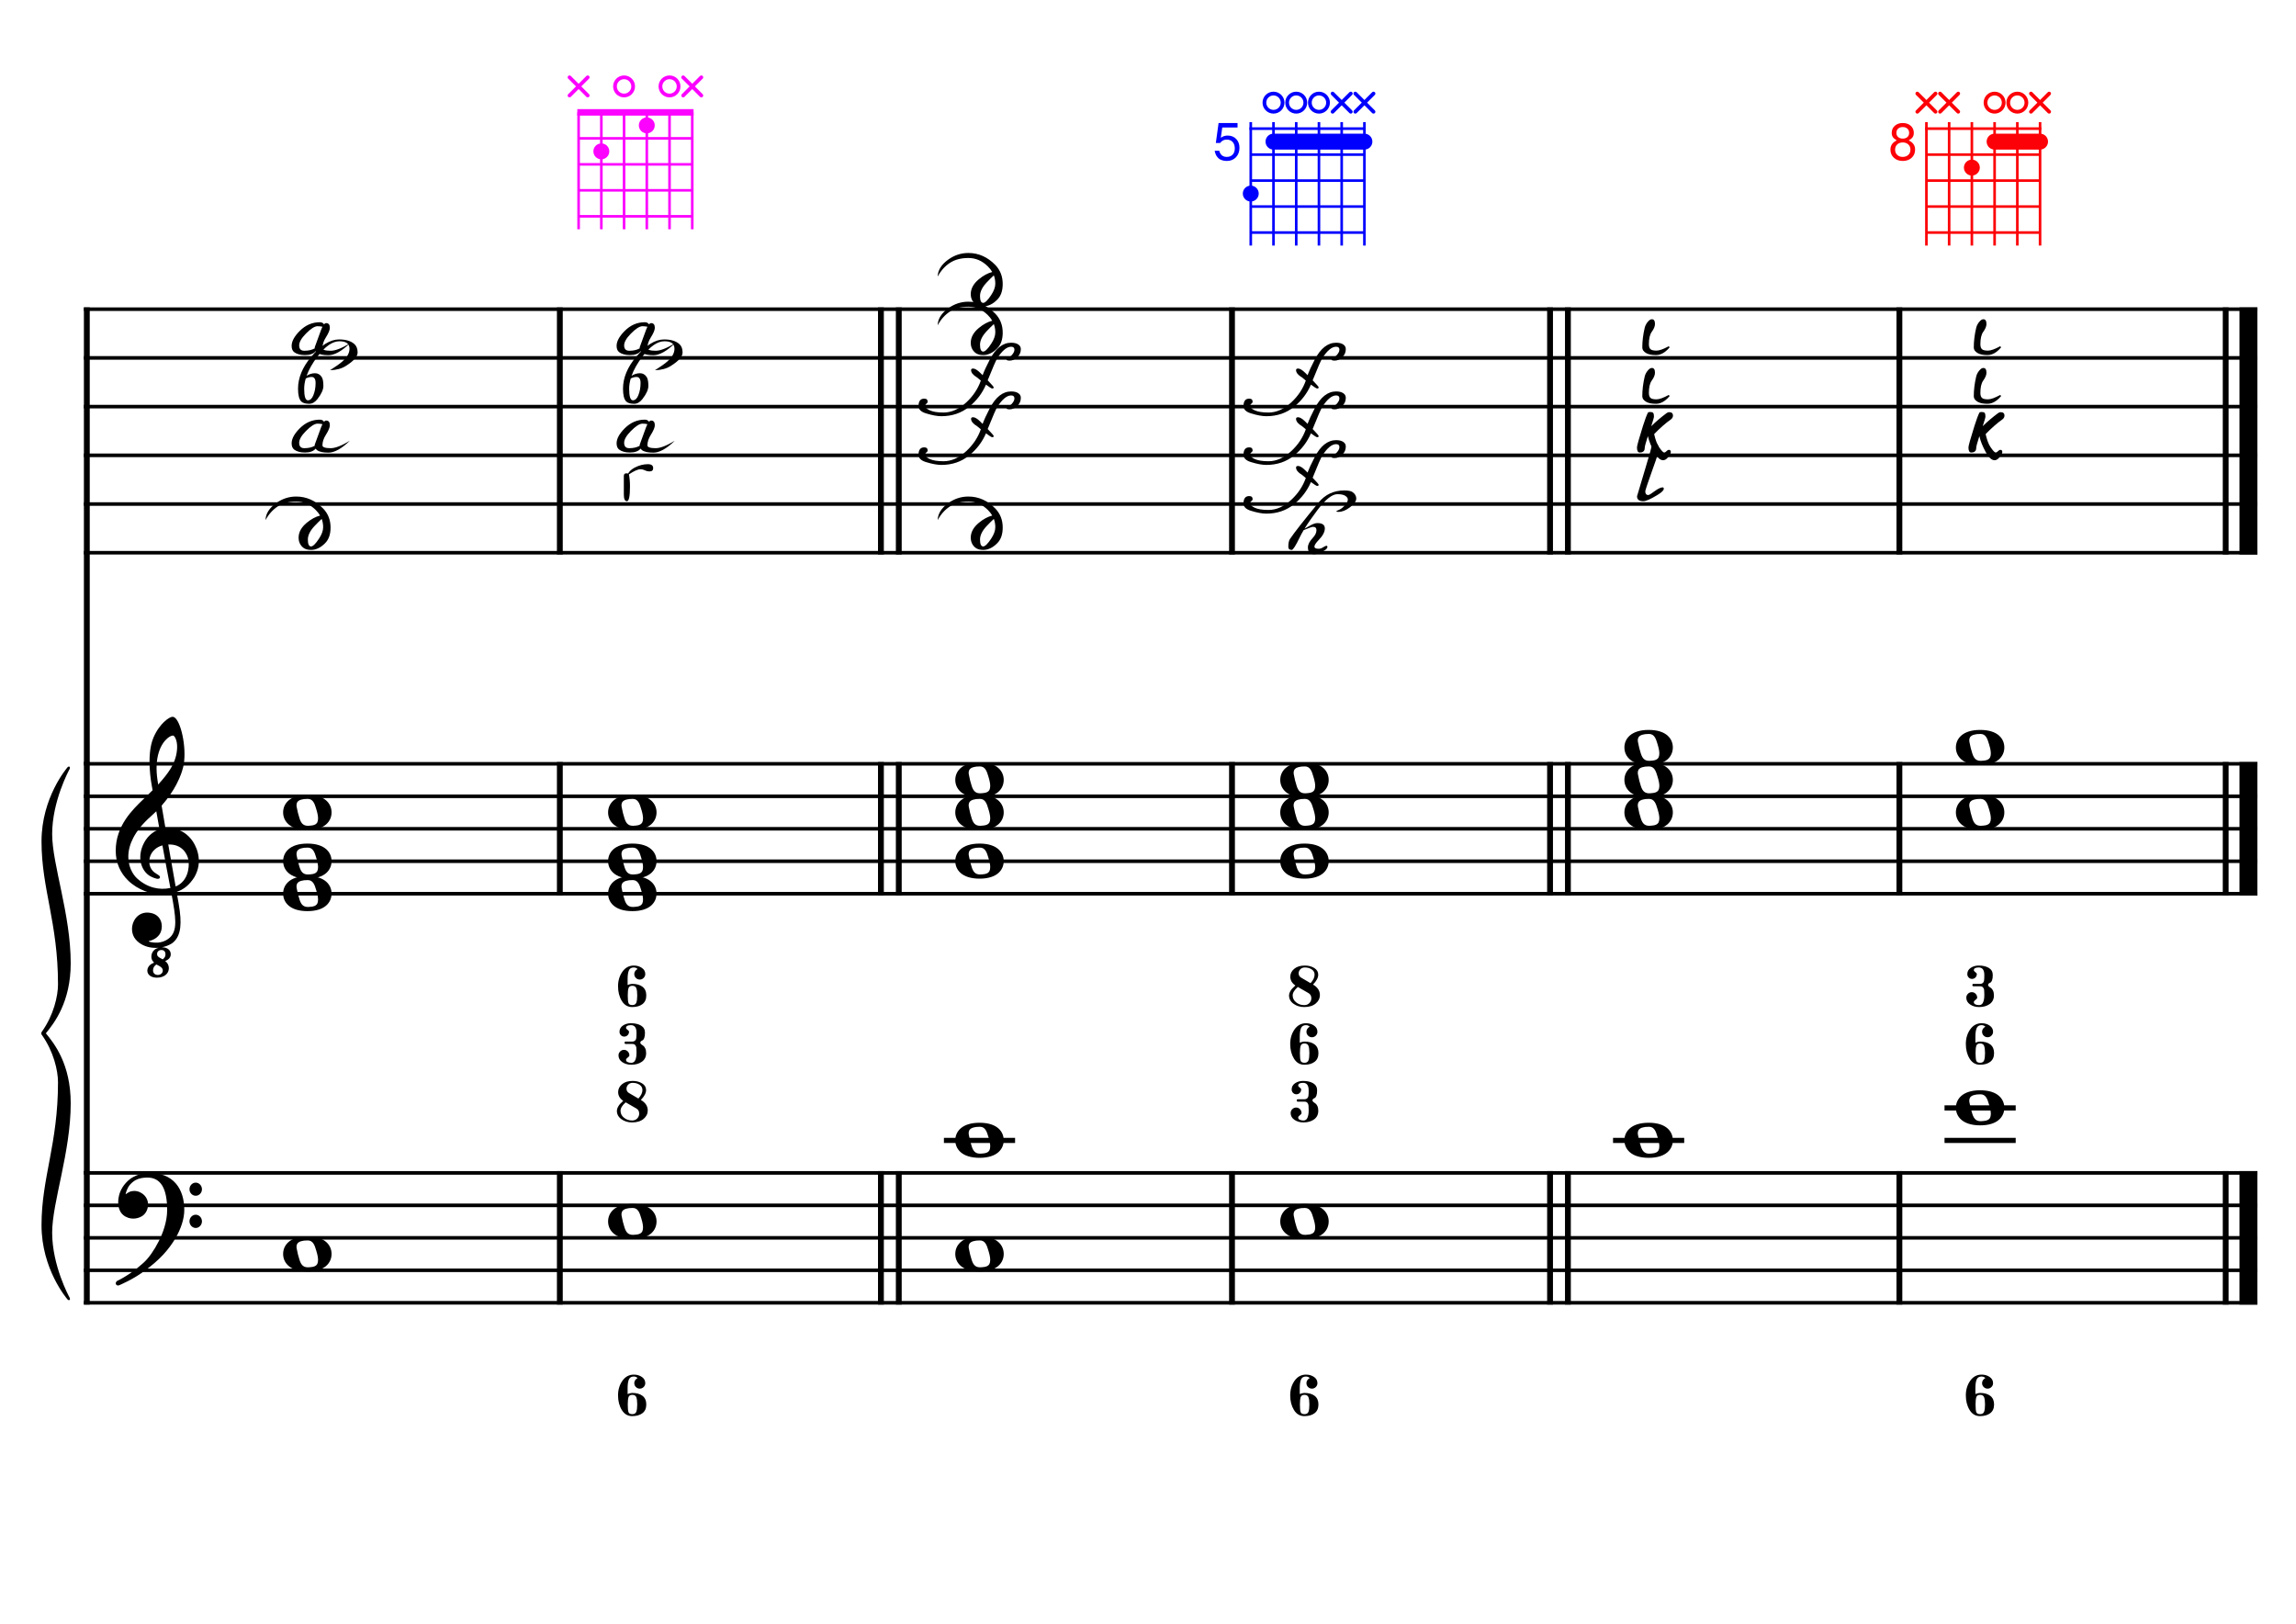 <?xml version="1.0" encoding="UTF-8" standalone="no"?>
<svg width="4209.44px" height="2976.38px" viewBox="0 0 4209.44 2976.38"
 xmlns="http://www.w3.org/2000/svg" xmlns:xlink="http://www.w3.org/1999/xlink" version="1.2" baseProfile="tiny">
<title>DoMajeur (4)</title>
<desc>Generated by MuseScore 3.6.2</desc>
<polyline class="StaffLines" fill="none" stroke="#000000" stroke-width="6.55" stroke-linejoin="bevel" points="153.819,566.759 4138.58,566.759"/>
<polyline class="StaffLines" fill="none" stroke="#000000" stroke-width="6.55" stroke-linejoin="bevel" points="153.819,656.05 4138.58,656.05"/>
<polyline class="StaffLines" fill="none" stroke="#000000" stroke-width="6.55" stroke-linejoin="bevel" points="153.819,745.342 4138.58,745.342"/>
<polyline class="StaffLines" fill="none" stroke="#000000" stroke-width="6.55" stroke-linejoin="bevel" points="153.819,834.633 4138.58,834.633"/>
<polyline class="StaffLines" fill="none" stroke="#000000" stroke-width="6.55" stroke-linejoin="bevel" points="153.819,923.924 4138.58,923.924"/>
<polyline class="StaffLines" fill="none" stroke="#000000" stroke-width="6.55" stroke-linejoin="bevel" points="153.819,1013.22 4138.58,1013.22"/>
<polyline class="StaffLines" fill="none" stroke="#000000" stroke-width="6.55" stroke-linejoin="bevel" points="153.819,1400.14 4138.58,1400.14"/>
<polyline class="StaffLines" fill="none" stroke="#000000" stroke-width="6.55" stroke-linejoin="bevel" points="153.819,1459.67 4138.58,1459.67"/>
<polyline class="StaffLines" fill="none" stroke="#000000" stroke-width="6.55" stroke-linejoin="bevel" points="153.819,1519.2 4138.58,1519.2"/>
<polyline class="StaffLines" fill="none" stroke="#000000" stroke-width="6.55" stroke-linejoin="bevel" points="153.819,1578.73 4138.58,1578.73"/>
<polyline class="StaffLines" fill="none" stroke="#000000" stroke-width="6.55" stroke-linejoin="bevel" points="153.819,1638.26 4138.58,1638.26"/>
<polyline class="StaffLines" fill="none" stroke="#000000" stroke-width="6.55" stroke-linejoin="bevel" points="153.819,2150 4138.58,2150"/>
<polyline class="StaffLines" fill="none" stroke="#000000" stroke-width="6.55" stroke-linejoin="bevel" points="153.819,2209.52 4138.58,2209.52"/>
<polyline class="StaffLines" fill="none" stroke="#000000" stroke-width="6.55" stroke-linejoin="bevel" points="153.819,2269.05 4138.58,2269.05"/>
<polyline class="StaffLines" fill="none" stroke="#000000" stroke-width="6.55" stroke-linejoin="bevel" points="153.819,2328.58 4138.58,2328.58"/>
<polyline class="StaffLines" fill="none" stroke="#000000" stroke-width="6.55" stroke-linejoin="bevel" points="153.819,2388.11 4138.58,2388.11"/>
<polyline class="BarLine" fill="none" stroke="#000000" stroke-width="10.71" stroke-linejoin="bevel" points="159.176,2146.72 159.176,2391.38"/>
<polyline class="BarLine" fill="none" stroke="#000000" stroke-width="10.71" stroke-linejoin="bevel" points="1026.4,2146.72 1026.4,2391.38"/>
<polyline class="BarLine" fill="none" stroke="#000000" stroke-width="10.71" stroke-linejoin="bevel" points="1615.07,2146.72 1615.07,2391.38"/>
<polyline class="BarLine" fill="none" stroke="#000000" stroke-width="10.71" stroke-linejoin="bevel" points="1647.81,2146.72 1647.81,2391.38"/>
<polyline class="BarLine" fill="none" stroke="#000000" stroke-width="10.71" stroke-linejoin="bevel" points="2258.72,2146.72 2258.72,2391.38"/>
<polyline class="BarLine" fill="none" stroke="#000000" stroke-width="10.71" stroke-linejoin="bevel" points="2841.83,2146.72 2841.83,2391.38"/>
<polyline class="BarLine" fill="none" stroke="#000000" stroke-width="10.71" stroke-linejoin="bevel" points="2874.57,2146.72 2874.57,2391.38"/>
<polyline class="BarLine" fill="none" stroke="#000000" stroke-width="10.71" stroke-linejoin="bevel" points="3482.31,2146.72 3482.31,2391.38"/>
<polyline class="BarLine" fill="none" stroke="#000000" stroke-width="10.71" stroke-linejoin="bevel" points="4080.54,2146.72 4080.54,2391.38"/>
<polyline class="BarLine" fill="none" stroke="#000000" stroke-width="32.74" stroke-linejoin="bevel" points="4122.21,2146.72 4122.21,2391.38"/>
<polyline class="BarLine" fill="none" stroke="#000000" stroke-width="10.71" stroke-linejoin="bevel" points="159.176,1396.87 159.176,2150"/>
<polyline class="BarLine" fill="none" stroke="#000000" stroke-width="10.71" stroke-linejoin="bevel" points="1026.4,1396.87 1026.4,1641.53"/>
<polyline class="BarLine" fill="none" stroke="#000000" stroke-width="10.71" stroke-linejoin="bevel" points="1615.07,1396.87 1615.07,1641.53"/>
<polyline class="BarLine" fill="none" stroke="#000000" stroke-width="10.71" stroke-linejoin="bevel" points="1647.81,1396.87 1647.81,1641.53"/>
<polyline class="BarLine" fill="none" stroke="#000000" stroke-width="10.71" stroke-linejoin="bevel" points="2258.72,1396.87 2258.72,1641.53"/>
<polyline class="BarLine" fill="none" stroke="#000000" stroke-width="10.71" stroke-linejoin="bevel" points="2841.83,1396.87 2841.83,1641.53"/>
<polyline class="BarLine" fill="none" stroke="#000000" stroke-width="10.71" stroke-linejoin="bevel" points="2874.57,1396.87 2874.57,1641.53"/>
<polyline class="BarLine" fill="none" stroke="#000000" stroke-width="10.71" stroke-linejoin="bevel" points="3482.31,1396.87 3482.31,1641.53"/>
<polyline class="BarLine" fill="none" stroke="#000000" stroke-width="10.71" stroke-linejoin="bevel" points="4080.54,1396.87 4080.54,1641.53"/>
<polyline class="BarLine" fill="none" stroke="#000000" stroke-width="32.74" stroke-linejoin="bevel" points="4122.21,1396.87 4122.21,1641.53"/>
<polyline class="BarLine" fill="none" stroke="#000000" stroke-width="10.71" stroke-linejoin="bevel" points="159.176,563.485 159.176,1400.14"/>
<polyline class="BarLine" fill="none" stroke="#000000" stroke-width="10.71" stroke-linejoin="bevel" points="1026.4,563.485 1026.4,1016.49"/>
<polyline class="BarLine" fill="none" stroke="#000000" stroke-width="10.71" stroke-linejoin="bevel" points="1615.07,563.485 1615.07,1016.49"/>
<polyline class="BarLine" fill="none" stroke="#000000" stroke-width="10.71" stroke-linejoin="bevel" points="1647.81,563.485 1647.81,1016.49"/>
<polyline class="BarLine" fill="none" stroke="#000000" stroke-width="10.71" stroke-linejoin="bevel" points="2258.72,563.485 2258.72,1016.49"/>
<polyline class="BarLine" fill="none" stroke="#000000" stroke-width="10.71" stroke-linejoin="bevel" points="2841.83,563.485 2841.83,1016.49"/>
<polyline class="BarLine" fill="none" stroke="#000000" stroke-width="10.71" stroke-linejoin="bevel" points="2874.57,563.485 2874.57,1016.49"/>
<polyline class="BarLine" fill="none" stroke="#000000" stroke-width="10.71" stroke-linejoin="bevel" points="3482.31,563.485 3482.31,1016.49"/>
<polyline class="BarLine" fill="none" stroke="#000000" stroke-width="10.71" stroke-linejoin="bevel" points="4080.54,563.485 4080.54,1016.49"/>
<polyline class="BarLine" fill="none" stroke="#000000" stroke-width="32.74" stroke-linejoin="bevel" points="4122.21,563.485 4122.21,1016.49"/>
<polyline class="LedgerLine" fill="none" stroke="#000000" stroke-width="9.52" stroke-linejoin="bevel" points="1730.56,2090.47 1861.03,2090.47"/>
<polyline class="LedgerLine" fill="none" stroke="#000000" stroke-width="9.52" stroke-linejoin="bevel" points="2957.31,2090.47 3087.79,2090.47"/>
<polyline class="LedgerLine" fill="none" stroke="#000000" stroke-width="9.52" stroke-linejoin="bevel" points="3565.06,2090.47 3695.53,2090.47"/>
<polyline class="LedgerLine" fill="none" stroke="#000000" stroke-width="9.52" stroke-linejoin="bevel" points="3565.06,2030.94 3695.53,2030.94"/>
<path class="Note" transform="matrix(2.381,0,0,2.381,519.076,2298.82)" d="M18.7,-13.6 C4.9,-13.6 0,-6.6 0,-0.1 C0,6.4 4.9,13.4 18.7,13.4 C32.5,13.4 37.3,6.4 37.3,-0.1 C37.3,-6.6 32.5,-13.6 18.7,-13.6 M10.4,-4.5 C10.3,-4.9 10.3,-5.3 10.3,-5.7 C10.3,-6.5 10.5,-7.3 10.9,-8 C11.6,-9 12.8,-9.7 14.3,-10 C15.6,-10.3 16.3,-10.5 18.9,-10.5 L19,-10.5 C23,-10.5 24.3,-6.8 25.4,-3 L25.7,-2 C26.5,0.6 26.9,2.8 26.9,4.5 C26.9,5.7 26.7,6.8 26.3,7.6 C25.7,8.7 24.7,9.4 23,9.8 C22.1,10 20.6,10.1 20.6,10.1 C20.1,10.1 19.7,10.2 19.3,10.2 C16.1,10.2 14.1,9 12.7,4.7 C11.5,1 11.3,-0.1 10.4,-4.5"/>
<path class="Note" transform="matrix(2.381,0,0,2.381,1114.87,2239.29)" d="M18.7,-13.6 C4.9,-13.6 0,-6.6 0,-0.1 C0,6.4 4.9,13.4 18.7,13.4 C32.5,13.4 37.3,6.4 37.3,-0.1 C37.3,-6.6 32.5,-13.6 18.7,-13.6 M10.4,-4.5 C10.3,-4.9 10.3,-5.3 10.3,-5.7 C10.3,-6.5 10.5,-7.3 10.9,-8 C11.6,-9 12.8,-9.7 14.3,-10 C15.6,-10.3 16.3,-10.5 18.9,-10.5 L19,-10.5 C23,-10.5 24.3,-6.8 25.4,-3 L25.7,-2 C26.5,0.6 26.9,2.8 26.9,4.5 C26.9,5.7 26.7,6.8 26.3,7.6 C25.7,8.7 24.7,9.4 23,9.8 C22.1,10 20.6,10.1 20.6,10.1 C20.1,10.1 19.7,10.2 19.3,10.2 C16.1,10.2 14.1,9 12.7,4.7 C11.5,1 11.3,-0.1 10.4,-4.5"/>
<path class="Note" transform="matrix(2.381,0,0,2.381,1751.39,2298.82)" d="M18.7,-13.6 C4.9,-13.6 0,-6.6 0,-0.1 C0,6.4 4.9,13.4 18.7,13.4 C32.5,13.4 37.3,6.4 37.3,-0.1 C37.3,-6.6 32.5,-13.6 18.7,-13.6 M10.4,-4.5 C10.3,-4.9 10.3,-5.3 10.3,-5.7 C10.3,-6.5 10.5,-7.3 10.9,-8 C11.6,-9 12.8,-9.7 14.3,-10 C15.6,-10.3 16.3,-10.5 18.9,-10.5 L19,-10.5 C23,-10.5 24.3,-6.8 25.4,-3 L25.7,-2 C26.5,0.6 26.9,2.8 26.9,4.5 C26.9,5.7 26.7,6.8 26.3,7.6 C25.7,8.7 24.7,9.4 23,9.8 C22.1,10 20.6,10.1 20.6,10.1 C20.1,10.1 19.7,10.2 19.3,10.2 C16.1,10.2 14.1,9 12.7,4.7 C11.5,1 11.3,-0.1 10.4,-4.5"/>
<path class="Note" transform="matrix(2.381,0,0,2.381,1751.39,2090.47)" d="M18.7,-13.6 C4.9,-13.6 0,-6.6 0,-0.1 C0,6.4 4.9,13.4 18.7,13.4 C32.5,13.4 37.3,6.4 37.3,-0.1 C37.3,-6.6 32.5,-13.6 18.7,-13.6 M10.4,-4.5 C10.3,-4.9 10.3,-5.3 10.3,-5.7 C10.3,-6.5 10.5,-7.3 10.9,-8 C11.6,-9 12.8,-9.7 14.3,-10 C15.6,-10.3 16.3,-10.5 18.9,-10.5 L19,-10.5 C23,-10.5 24.3,-6.8 25.4,-3 L25.7,-2 C26.5,0.6 26.9,2.8 26.9,4.5 C26.9,5.7 26.7,6.8 26.3,7.6 C25.7,8.7 24.7,9.4 23,9.8 C22.1,10 20.6,10.1 20.6,10.1 C20.1,10.1 19.7,10.2 19.3,10.2 C16.1,10.2 14.1,9 12.7,4.7 C11.5,1 11.3,-0.1 10.4,-4.5"/>
<path class="Note" transform="matrix(2.381,0,0,2.381,2347.18,2239.29)" d="M18.7,-13.6 C4.9,-13.6 0,-6.6 0,-0.1 C0,6.4 4.9,13.4 18.7,13.4 C32.5,13.4 37.3,6.4 37.3,-0.1 C37.3,-6.6 32.5,-13.6 18.7,-13.6 M10.4,-4.5 C10.3,-4.9 10.3,-5.3 10.3,-5.7 C10.3,-6.5 10.5,-7.3 10.9,-8 C11.6,-9 12.8,-9.7 14.3,-10 C15.6,-10.3 16.3,-10.5 18.9,-10.5 L19,-10.5 C23,-10.5 24.3,-6.8 25.4,-3 L25.7,-2 C26.5,0.6 26.9,2.8 26.9,4.5 C26.9,5.7 26.7,6.8 26.3,7.6 C25.7,8.7 24.7,9.4 23,9.8 C22.1,10 20.6,10.1 20.6,10.1 C20.1,10.1 19.7,10.2 19.3,10.2 C16.1,10.2 14.1,9 12.7,4.7 C11.5,1 11.3,-0.1 10.4,-4.5"/>
<path class="Note" transform="matrix(2.381,0,0,2.381,2978.15,2090.47)" d="M18.7,-13.6 C4.9,-13.6 0,-6.6 0,-0.1 C0,6.4 4.9,13.4 18.7,13.4 C32.5,13.4 37.3,6.4 37.3,-0.1 C37.3,-6.6 32.5,-13.6 18.7,-13.6 M10.4,-4.5 C10.3,-4.9 10.3,-5.3 10.3,-5.7 C10.3,-6.5 10.5,-7.3 10.9,-8 C11.6,-9 12.8,-9.7 14.3,-10 C15.6,-10.3 16.3,-10.5 18.9,-10.5 L19,-10.5 C23,-10.5 24.3,-6.8 25.4,-3 L25.7,-2 C26.5,0.6 26.9,2.8 26.9,4.5 C26.9,5.7 26.7,6.8 26.3,7.6 C25.7,8.7 24.7,9.4 23,9.8 C22.1,10 20.6,10.1 20.6,10.1 C20.1,10.1 19.7,10.2 19.3,10.2 C16.1,10.2 14.1,9 12.7,4.7 C11.5,1 11.3,-0.1 10.4,-4.5"/>
<path class="Note" transform="matrix(2.381,0,0,2.381,3585.89,2030.94)" d="M18.7,-13.6 C4.9,-13.6 0,-6.6 0,-0.1 C0,6.4 4.9,13.4 18.7,13.4 C32.5,13.4 37.3,6.4 37.3,-0.1 C37.3,-6.6 32.5,-13.6 18.7,-13.6 M10.4,-4.5 C10.3,-4.9 10.3,-5.3 10.3,-5.7 C10.3,-6.5 10.5,-7.3 10.9,-8 C11.6,-9 12.8,-9.7 14.3,-10 C15.6,-10.3 16.3,-10.5 18.9,-10.5 L19,-10.5 C23,-10.5 24.3,-6.8 25.4,-3 L25.7,-2 C26.5,0.6 26.9,2.8 26.9,4.5 C26.9,5.7 26.7,6.8 26.3,7.6 C25.7,8.7 24.7,9.4 23,9.8 C22.1,10 20.6,10.1 20.6,10.1 C20.1,10.1 19.7,10.2 19.3,10.2 C16.1,10.2 14.1,9 12.7,4.7 C11.5,1 11.3,-0.1 10.4,-4.5"/>
<path class="Note" transform="matrix(2.381,0,0,2.381,519.076,1638.26)" d="M18.7,-13.6 C4.9,-13.6 0,-6.6 0,-0.1 C0,6.4 4.9,13.4 18.7,13.4 C32.5,13.4 37.3,6.4 37.3,-0.1 C37.3,-6.6 32.5,-13.6 18.7,-13.6 M10.4,-4.5 C10.3,-4.9 10.3,-5.3 10.3,-5.7 C10.3,-6.5 10.5,-7.3 10.9,-8 C11.6,-9 12.8,-9.7 14.3,-10 C15.6,-10.3 16.3,-10.5 18.9,-10.5 L19,-10.5 C23,-10.5 24.3,-6.8 25.4,-3 L25.7,-2 C26.5,0.6 26.9,2.8 26.9,4.5 C26.9,5.7 26.7,6.8 26.3,7.6 C25.7,8.7 24.7,9.4 23,9.8 C22.1,10 20.6,10.1 20.6,10.1 C20.1,10.1 19.7,10.2 19.3,10.2 C16.1,10.2 14.1,9 12.7,4.7 C11.5,1 11.3,-0.1 10.4,-4.5"/>
<path class="Note" transform="matrix(2.381,0,0,2.381,519.076,1578.73)" d="M18.7,-13.6 C4.9,-13.6 0,-6.6 0,-0.1 C0,6.4 4.9,13.4 18.7,13.4 C32.5,13.4 37.3,6.4 37.3,-0.1 C37.3,-6.6 32.5,-13.6 18.7,-13.6 M10.4,-4.5 C10.3,-4.9 10.3,-5.3 10.3,-5.7 C10.3,-6.5 10.5,-7.3 10.9,-8 C11.6,-9 12.8,-9.7 14.3,-10 C15.6,-10.3 16.3,-10.5 18.9,-10.5 L19,-10.5 C23,-10.5 24.3,-6.8 25.4,-3 L25.7,-2 C26.5,0.6 26.9,2.8 26.9,4.5 C26.9,5.7 26.7,6.8 26.3,7.6 C25.7,8.7 24.7,9.4 23,9.8 C22.1,10 20.6,10.1 20.6,10.1 C20.1,10.1 19.7,10.2 19.3,10.2 C16.1,10.2 14.1,9 12.7,4.7 C11.5,1 11.3,-0.1 10.4,-4.5"/>
<path class="Note" transform="matrix(2.381,0,0,2.381,519.076,1489.44)" d="M18.7,-13.6 C4.9,-13.6 0,-6.6 0,-0.1 C0,6.4 4.9,13.4 18.7,13.4 C32.5,13.4 37.3,6.4 37.3,-0.1 C37.3,-6.6 32.5,-13.6 18.7,-13.6 M10.4,-4.5 C10.3,-4.9 10.3,-5.3 10.3,-5.7 C10.3,-6.5 10.5,-7.3 10.9,-8 C11.6,-9 12.8,-9.7 14.3,-10 C15.6,-10.3 16.3,-10.5 18.9,-10.5 L19,-10.5 C23,-10.5 24.3,-6.8 25.4,-3 L25.7,-2 C26.5,0.6 26.9,2.8 26.9,4.5 C26.9,5.7 26.7,6.8 26.3,7.6 C25.7,8.7 24.7,9.4 23,9.8 C22.1,10 20.6,10.1 20.6,10.1 C20.1,10.1 19.7,10.2 19.3,10.2 C16.1,10.2 14.1,9 12.7,4.7 C11.5,1 11.3,-0.1 10.4,-4.5"/>
<path class="Note" transform="matrix(2.381,0,0,2.381,1114.87,1638.26)" d="M18.7,-13.6 C4.9,-13.6 0,-6.6 0,-0.1 C0,6.4 4.9,13.4 18.7,13.4 C32.5,13.4 37.3,6.4 37.3,-0.1 C37.3,-6.6 32.5,-13.6 18.7,-13.6 M10.4,-4.5 C10.3,-4.9 10.3,-5.3 10.3,-5.7 C10.3,-6.5 10.5,-7.3 10.9,-8 C11.6,-9 12.8,-9.7 14.3,-10 C15.6,-10.3 16.3,-10.5 18.9,-10.5 L19,-10.5 C23,-10.5 24.3,-6.8 25.4,-3 L25.7,-2 C26.5,0.6 26.9,2.8 26.9,4.5 C26.9,5.7 26.7,6.8 26.3,7.6 C25.7,8.7 24.7,9.4 23,9.8 C22.1,10 20.6,10.1 20.6,10.1 C20.1,10.1 19.7,10.2 19.3,10.2 C16.1,10.2 14.1,9 12.7,4.7 C11.5,1 11.3,-0.1 10.4,-4.5"/>
<path class="Note" transform="matrix(2.381,0,0,2.381,1114.87,1578.73)" d="M18.7,-13.6 C4.9,-13.6 0,-6.6 0,-0.1 C0,6.4 4.9,13.4 18.7,13.4 C32.5,13.4 37.3,6.4 37.3,-0.1 C37.3,-6.6 32.5,-13.6 18.7,-13.6 M10.4,-4.5 C10.3,-4.9 10.3,-5.3 10.3,-5.7 C10.3,-6.5 10.5,-7.3 10.9,-8 C11.6,-9 12.8,-9.7 14.3,-10 C15.6,-10.3 16.3,-10.5 18.9,-10.5 L19,-10.5 C23,-10.5 24.3,-6.8 25.4,-3 L25.7,-2 C26.5,0.6 26.9,2.8 26.9,4.5 C26.9,5.7 26.7,6.8 26.3,7.6 C25.7,8.7 24.7,9.4 23,9.8 C22.1,10 20.6,10.1 20.6,10.1 C20.1,10.1 19.7,10.2 19.3,10.2 C16.1,10.2 14.1,9 12.7,4.7 C11.5,1 11.3,-0.1 10.4,-4.5"/>
<path class="Note" transform="matrix(2.381,0,0,2.381,1114.87,1489.44)" d="M18.7,-13.6 C4.9,-13.6 0,-6.6 0,-0.1 C0,6.4 4.9,13.4 18.7,13.4 C32.5,13.4 37.3,6.4 37.3,-0.1 C37.3,-6.6 32.5,-13.6 18.7,-13.6 M10.4,-4.5 C10.3,-4.9 10.3,-5.3 10.3,-5.7 C10.3,-6.5 10.5,-7.3 10.9,-8 C11.6,-9 12.8,-9.7 14.3,-10 C15.6,-10.3 16.3,-10.5 18.9,-10.5 L19,-10.5 C23,-10.5 24.3,-6.8 25.4,-3 L25.7,-2 C26.5,0.6 26.9,2.8 26.9,4.5 C26.9,5.7 26.7,6.8 26.3,7.6 C25.7,8.7 24.7,9.4 23,9.8 C22.1,10 20.6,10.1 20.6,10.1 C20.1,10.1 19.7,10.2 19.3,10.2 C16.1,10.2 14.1,9 12.7,4.7 C11.5,1 11.3,-0.1 10.4,-4.5"/>
<path class="Note" transform="matrix(2.381,0,0,2.381,1751.39,1578.73)" d="M18.7,-13.6 C4.9,-13.6 0,-6.6 0,-0.1 C0,6.4 4.9,13.4 18.7,13.4 C32.5,13.4 37.3,6.4 37.3,-0.1 C37.3,-6.6 32.5,-13.6 18.7,-13.6 M10.4,-4.5 C10.3,-4.9 10.3,-5.3 10.3,-5.7 C10.3,-6.5 10.5,-7.3 10.9,-8 C11.6,-9 12.8,-9.7 14.3,-10 C15.6,-10.3 16.3,-10.5 18.9,-10.5 L19,-10.5 C23,-10.5 24.3,-6.8 25.4,-3 L25.7,-2 C26.5,0.6 26.9,2.8 26.9,4.5 C26.9,5.7 26.7,6.8 26.3,7.6 C25.7,8.7 24.7,9.4 23,9.8 C22.1,10 20.6,10.1 20.6,10.1 C20.1,10.1 19.7,10.2 19.3,10.2 C16.1,10.2 14.1,9 12.7,4.7 C11.5,1 11.3,-0.1 10.4,-4.5"/>
<path class="Note" transform="matrix(2.381,0,0,2.381,1751.39,1489.44)" d="M18.7,-13.6 C4.9,-13.6 0,-6.6 0,-0.1 C0,6.4 4.9,13.4 18.7,13.4 C32.5,13.4 37.3,6.4 37.3,-0.1 C37.3,-6.6 32.5,-13.6 18.7,-13.6 M10.4,-4.5 C10.3,-4.9 10.3,-5.3 10.3,-5.7 C10.3,-6.5 10.5,-7.3 10.9,-8 C11.6,-9 12.8,-9.7 14.3,-10 C15.6,-10.3 16.3,-10.5 18.9,-10.5 L19,-10.5 C23,-10.5 24.3,-6.8 25.4,-3 L25.7,-2 C26.5,0.6 26.9,2.8 26.9,4.5 C26.9,5.7 26.7,6.8 26.3,7.6 C25.7,8.7 24.7,9.4 23,9.8 C22.1,10 20.6,10.1 20.6,10.1 C20.1,10.1 19.7,10.2 19.3,10.2 C16.1,10.2 14.1,9 12.7,4.7 C11.5,1 11.3,-0.1 10.4,-4.5"/>
<path class="Note" transform="matrix(2.381,0,0,2.381,1751.39,1429.91)" d="M18.7,-13.6 C4.9,-13.6 0,-6.6 0,-0.1 C0,6.4 4.9,13.4 18.7,13.4 C32.5,13.4 37.3,6.4 37.3,-0.1 C37.3,-6.6 32.5,-13.6 18.7,-13.6 M10.4,-4.5 C10.3,-4.9 10.3,-5.3 10.3,-5.7 C10.3,-6.5 10.5,-7.3 10.9,-8 C11.6,-9 12.8,-9.7 14.3,-10 C15.6,-10.3 16.3,-10.5 18.9,-10.5 L19,-10.5 C23,-10.5 24.3,-6.8 25.4,-3 L25.7,-2 C26.5,0.6 26.9,2.8 26.9,4.5 C26.9,5.7 26.7,6.8 26.3,7.6 C25.7,8.7 24.7,9.4 23,9.8 C22.1,10 20.6,10.1 20.6,10.1 C20.1,10.1 19.7,10.2 19.3,10.2 C16.1,10.2 14.1,9 12.7,4.7 C11.5,1 11.3,-0.1 10.4,-4.5"/>
<path class="Note" transform="matrix(2.381,0,0,2.381,2347.18,1578.73)" d="M18.7,-13.6 C4.9,-13.6 0,-6.6 0,-0.1 C0,6.4 4.9,13.4 18.7,13.4 C32.5,13.4 37.3,6.4 37.3,-0.1 C37.3,-6.6 32.5,-13.6 18.7,-13.6 M10.4,-4.5 C10.3,-4.9 10.3,-5.3 10.3,-5.7 C10.3,-6.5 10.5,-7.3 10.9,-8 C11.6,-9 12.8,-9.7 14.3,-10 C15.6,-10.3 16.3,-10.5 18.9,-10.5 L19,-10.5 C23,-10.5 24.3,-6.8 25.4,-3 L25.7,-2 C26.5,0.6 26.9,2.8 26.9,4.5 C26.9,5.7 26.7,6.8 26.3,7.6 C25.7,8.7 24.7,9.4 23,9.8 C22.1,10 20.6,10.1 20.6,10.1 C20.1,10.1 19.7,10.2 19.3,10.2 C16.1,10.2 14.1,9 12.7,4.7 C11.5,1 11.3,-0.1 10.4,-4.5"/>
<path class="Note" transform="matrix(2.381,0,0,2.381,2347.18,1489.44)" d="M18.7,-13.6 C4.9,-13.6 0,-6.6 0,-0.1 C0,6.4 4.9,13.4 18.7,13.4 C32.5,13.4 37.3,6.4 37.3,-0.1 C37.3,-6.6 32.5,-13.6 18.7,-13.6 M10.4,-4.5 C10.3,-4.9 10.3,-5.3 10.3,-5.7 C10.3,-6.5 10.5,-7.3 10.9,-8 C11.6,-9 12.8,-9.7 14.3,-10 C15.6,-10.3 16.3,-10.5 18.9,-10.5 L19,-10.5 C23,-10.5 24.3,-6.8 25.4,-3 L25.7,-2 C26.5,0.6 26.9,2.8 26.9,4.5 C26.9,5.7 26.7,6.8 26.3,7.6 C25.7,8.7 24.7,9.4 23,9.8 C22.1,10 20.6,10.1 20.6,10.1 C20.1,10.1 19.7,10.2 19.3,10.2 C16.1,10.2 14.1,9 12.7,4.7 C11.5,1 11.3,-0.1 10.4,-4.5"/>
<path class="Note" transform="matrix(2.381,0,0,2.381,2347.18,1429.91)" d="M18.7,-13.6 C4.9,-13.6 0,-6.6 0,-0.1 C0,6.4 4.9,13.4 18.7,13.4 C32.5,13.4 37.3,6.4 37.3,-0.1 C37.3,-6.6 32.5,-13.6 18.7,-13.6 M10.4,-4.5 C10.3,-4.9 10.3,-5.3 10.3,-5.7 C10.3,-6.5 10.5,-7.3 10.9,-8 C11.6,-9 12.8,-9.7 14.3,-10 C15.6,-10.3 16.3,-10.5 18.9,-10.5 L19,-10.5 C23,-10.5 24.3,-6.8 25.4,-3 L25.7,-2 C26.5,0.6 26.9,2.8 26.9,4.5 C26.9,5.7 26.7,6.8 26.3,7.6 C25.7,8.7 24.7,9.4 23,9.8 C22.1,10 20.6,10.1 20.6,10.1 C20.1,10.1 19.7,10.2 19.3,10.2 C16.1,10.2 14.1,9 12.7,4.7 C11.5,1 11.3,-0.1 10.4,-4.5"/>
<path class="Note" transform="matrix(2.381,0,0,2.381,2978.15,1489.44)" d="M18.7,-13.6 C4.9,-13.6 0,-6.6 0,-0.1 C0,6.4 4.9,13.4 18.7,13.4 C32.5,13.4 37.3,6.4 37.3,-0.1 C37.3,-6.6 32.5,-13.6 18.7,-13.6 M10.4,-4.5 C10.3,-4.9 10.3,-5.3 10.3,-5.7 C10.3,-6.5 10.5,-7.3 10.9,-8 C11.6,-9 12.8,-9.7 14.3,-10 C15.6,-10.3 16.3,-10.5 18.9,-10.5 L19,-10.5 C23,-10.5 24.3,-6.8 25.4,-3 L25.7,-2 C26.5,0.6 26.9,2.8 26.9,4.5 C26.9,5.7 26.7,6.8 26.3,7.6 C25.7,8.7 24.7,9.4 23,9.8 C22.1,10 20.6,10.1 20.6,10.1 C20.1,10.1 19.7,10.2 19.3,10.2 C16.1,10.2 14.1,9 12.7,4.7 C11.5,1 11.3,-0.1 10.4,-4.5"/>
<path class="Note" transform="matrix(2.381,0,0,2.381,2978.15,1429.91)" d="M18.7,-13.6 C4.9,-13.6 0,-6.6 0,-0.1 C0,6.4 4.9,13.4 18.7,13.4 C32.5,13.4 37.3,6.4 37.3,-0.1 C37.3,-6.6 32.5,-13.6 18.7,-13.6 M10.4,-4.5 C10.3,-4.9 10.3,-5.3 10.3,-5.7 C10.3,-6.5 10.5,-7.3 10.9,-8 C11.6,-9 12.8,-9.7 14.3,-10 C15.6,-10.3 16.3,-10.5 18.9,-10.5 L19,-10.5 C23,-10.5 24.3,-6.8 25.4,-3 L25.7,-2 C26.5,0.6 26.9,2.8 26.9,4.5 C26.9,5.7 26.7,6.8 26.3,7.6 C25.7,8.7 24.7,9.4 23,9.8 C22.1,10 20.6,10.1 20.6,10.1 C20.1,10.1 19.7,10.2 19.3,10.2 C16.1,10.2 14.1,9 12.7,4.7 C11.5,1 11.3,-0.1 10.4,-4.5"/>
<path class="Note" transform="matrix(2.381,0,0,2.381,2978.15,1370.38)" d="M18.7,-13.6 C4.9,-13.6 0,-6.6 0,-0.1 C0,6.4 4.9,13.4 18.7,13.4 C32.5,13.4 37.3,6.4 37.3,-0.1 C37.3,-6.6 32.5,-13.6 18.7,-13.6 M10.4,-4.5 C10.3,-4.9 10.3,-5.3 10.3,-5.7 C10.3,-6.5 10.5,-7.3 10.9,-8 C11.6,-9 12.8,-9.7 14.3,-10 C15.6,-10.3 16.3,-10.5 18.9,-10.5 L19,-10.5 C23,-10.5 24.3,-6.8 25.4,-3 L25.7,-2 C26.5,0.6 26.9,2.8 26.9,4.5 C26.9,5.7 26.7,6.8 26.3,7.6 C25.7,8.7 24.7,9.4 23,9.8 C22.1,10 20.6,10.1 20.6,10.1 C20.1,10.1 19.7,10.2 19.3,10.2 C16.1,10.2 14.1,9 12.7,4.7 C11.5,1 11.3,-0.1 10.4,-4.5"/>
<path class="Note" transform="matrix(2.381,0,0,2.381,3585.89,1489.44)" d="M18.7,-13.6 C4.9,-13.6 0,-6.6 0,-0.1 C0,6.4 4.9,13.4 18.7,13.4 C32.5,13.4 37.3,6.4 37.3,-0.1 C37.3,-6.6 32.5,-13.6 18.7,-13.6 M10.4,-4.5 C10.3,-4.9 10.3,-5.3 10.3,-5.7 C10.3,-6.5 10.5,-7.3 10.9,-8 C11.6,-9 12.8,-9.7 14.3,-10 C15.6,-10.3 16.3,-10.5 18.9,-10.5 L19,-10.5 C23,-10.5 24.3,-6.8 25.4,-3 L25.7,-2 C26.5,0.6 26.9,2.8 26.9,4.5 C26.9,5.7 26.7,6.8 26.3,7.6 C25.7,8.7 24.7,9.4 23,9.8 C22.1,10 20.6,10.1 20.6,10.1 C20.1,10.1 19.7,10.2 19.3,10.2 C16.1,10.2 14.1,9 12.7,4.7 C11.5,1 11.3,-0.1 10.4,-4.5"/>
<path class="Note" transform="matrix(2.381,0,0,2.381,3585.89,1370.38)" d="M18.7,-13.6 C4.9,-13.6 0,-6.6 0,-0.1 C0,6.4 4.9,13.4 18.7,13.4 C32.5,13.4 37.3,6.4 37.3,-0.1 C37.3,-6.6 32.5,-13.6 18.7,-13.6 M10.4,-4.5 C10.3,-4.9 10.3,-5.3 10.3,-5.7 C10.3,-6.5 10.5,-7.3 10.9,-8 C11.6,-9 12.8,-9.7 14.3,-10 C15.6,-10.3 16.3,-10.5 18.9,-10.5 L19,-10.5 C23,-10.5 24.3,-6.8 25.4,-3 L25.7,-2 C26.5,0.6 26.9,2.8 26.9,4.5 C26.9,5.7 26.7,6.8 26.3,7.6 C25.7,8.7 24.7,9.4 23,9.8 C22.1,10 20.6,10.1 20.6,10.1 C20.1,10.1 19.7,10.2 19.3,10.2 C16.1,10.2 14.1,9 12.7,4.7 C11.5,1 11.3,-0.1 10.4,-4.5"/>
<path class="Note" d="M486.807,953.415 C487.117,941.716 493.586,931.335 506.214,922.271 C517.448,914.213 529.727,910.185 543.053,910.185 C561.724,910.185 578.187,917.506 592.443,932.148 C601.507,941.523 606.039,953.144 606.039,967.012 C606.039,979.485 602.708,989.053 596.045,995.716 C587.91,1003.93 579.311,1008.03 570.246,1008.03 C564.048,1008.03 559.245,1006.64 555.836,1003.85 C550.258,999.28 547.469,993.159 547.469,985.489 C547.469,975.573 552.427,966.508 562.344,958.296 C570.479,951.556 578.652,947.14 586.864,945.048 C584.695,941.329 581.945,937.843 578.613,934.589 C568.232,924.44 556.456,919.365 543.285,919.365 C529.572,919.365 518.222,922.348 509.236,928.313 C499.939,934.434 492.462,942.801 486.807,953.415 M589.77,951.207 C585.509,955.158 581.248,959.381 576.986,963.874 C568.619,972.706 564.436,981.073 564.436,988.976 C564.436,997.42 566.373,1001.64 570.246,1001.64 C573.733,1001.64 578.613,996.878 584.889,987.349 C589.925,979.756 592.443,972.784 592.443,966.431 C592.443,961.007 591.552,955.933 589.77,951.207"/>
<path class="Note" d="M597.895,592.299 C602.466,592.299 604.752,595.165 604.752,600.898 C604.752,604.927 602.234,610.931 597.198,618.911 C593.17,625.341 591.155,631.617 591.155,637.737 C591.155,641.223 596.23,642.966 606.379,642.966 C614.746,642.966 626.406,638.434 641.358,629.37 C626.328,643.857 613.274,651.101 602.195,651.101 C592.201,651.101 585.228,649.591 581.277,646.569 C580.27,645.794 579.418,644.865 578.721,643.78 C574.847,648.506 568.378,650.869 559.313,650.869 C550.636,650.869 543.974,649.087 539.325,645.523 C536.226,643.121 534.677,639.286 534.677,634.018 C534.677,625.651 539.635,616.509 549.552,606.592 C560.166,595.979 572.445,590.672 586.391,590.672 C589.877,590.672 592.433,591.95 594.06,594.507 C595.378,593.035 596.656,592.299 597.895,592.299 M577.094,638.55 C577.016,637.931 576.977,637.311 576.977,636.691 C576.977,636.381 580.929,625.574 588.831,604.268 C589.606,602.176 590.38,600.395 591.155,598.923 C588.134,598.303 585.151,597.993 582.207,597.993 C576.784,597.993 569.579,602.603 560.592,611.822 C552.534,620.034 548.506,627.123 548.506,633.089 C548.506,639.674 551.643,642.966 557.919,642.966 C565.511,642.966 571.903,641.494 577.094,638.55"/>
<path class="Note" d="M597.895,770.881 C602.466,770.881 604.752,773.748 604.752,779.481 C604.752,783.509 602.234,789.514 597.198,797.493 C593.17,803.924 591.155,810.199 591.155,816.32 C591.155,819.806 596.23,821.549 606.379,821.549 C614.746,821.549 626.406,817.017 641.358,807.952 C626.328,822.44 613.274,829.684 602.195,829.684 C592.201,829.684 585.228,828.173 581.277,825.152 C580.27,824.377 579.418,823.447 578.721,822.363 C574.847,827.089 568.378,829.452 559.313,829.452 C550.636,829.452 543.974,827.67 539.325,824.106 C536.226,821.704 534.677,817.869 534.677,812.601 C534.677,804.234 539.635,795.092 549.552,785.175 C560.166,774.561 572.445,769.254 586.391,769.254 C589.877,769.254 592.433,770.533 594.06,773.089 C595.378,771.617 596.656,770.881 597.895,770.881 M577.094,817.133 C577.016,816.513 576.977,815.894 576.977,815.274 C576.977,814.964 580.929,804.156 588.831,782.851 C589.606,780.759 590.38,778.977 591.155,777.505 C588.134,776.885 585.151,776.576 582.207,776.576 C576.784,776.576 569.579,781.185 560.592,790.405 C552.534,798.617 548.506,805.706 548.506,811.671 C548.506,818.257 551.643,821.549 557.919,821.549 C565.511,821.549 571.903,820.077 577.094,817.133"/>
<path class="Note" d="M604.984,678.685 C615.443,672.099 623.036,666.715 627.762,662.531 C636.439,654.861 640.777,647.114 640.777,639.289 C640.777,630.147 634.657,625.576 622.416,625.576 C609.555,625.576 596.152,634.834 582.207,653.351 C572.755,665.901 566.054,677.755 562.102,688.911 C566.983,685.735 572.135,684.146 577.558,684.146 C582.672,684.146 586.739,686.432 589.761,691.003 C591.852,694.179 592.898,699.603 592.898,707.272 C592.898,714.168 589.257,722.264 581.975,731.561 C577.481,737.294 572.484,740.16 566.983,740.16 C560.011,740.16 555.13,738.766 552.341,735.977 C548.39,732.025 546.414,724.201 546.414,712.502 C546.414,692.824 554.355,673.455 570.237,654.396 C588.134,632.936 605.294,622.206 621.719,622.206 C634.424,622.206 643.915,625.189 650.19,631.154 C653.832,634.641 655.652,639.676 655.652,646.262 C655.652,653.622 648.408,661.834 633.921,670.898 C626.328,675.702 616.683,678.297 604.984,678.685 M560.592,693.792 C558.655,700.3 557.686,706.536 557.686,712.502 C557.686,726.68 559.933,733.769 564.427,733.769 C568.688,733.769 572.019,730.747 574.421,724.704 C577.21,717.886 578.604,710.333 578.604,702.043 C578.604,694.683 576.164,691.003 571.283,691.003 C567.874,691.003 564.31,691.933 560.592,693.792"/>
<path class="Note" d="M1149.41,918.743 C1145.61,918.743 1143.72,914.675 1143.72,906.541 L1143.72,872.491 C1143.72,869.237 1145.3,867.61 1148.48,867.61 C1149.87,867.61 1150.92,867.726 1151.62,867.959 C1154.1,863.62 1158.16,859.979 1163.82,857.035 C1171.72,852.929 1179.74,850.876 1187.88,850.876 C1194.31,850.876 1197.52,853.277 1197.52,858.081 C1197.52,862.109 1195.35,864.124 1191.01,864.124 C1187.91,864.124 1184.97,863.426 1182.18,862.032 C1179.7,860.792 1177.07,860.173 1174.28,860.173 C1169.48,860.173 1162.39,863.31 1153.01,869.586 C1154.33,875.861 1154.99,883.182 1154.99,891.549 C1154.99,909.678 1153.13,918.743 1149.41,918.743"/>
<path class="Note" d="M1193.69,592.299 C1198.26,592.299 1200.54,595.165 1200.54,600.898 C1200.54,604.927 1198.03,610.931 1192.99,618.911 C1188.96,625.341 1186.95,631.617 1186.95,637.737 C1186.95,641.223 1192.02,642.966 1202.17,642.966 C1210.54,642.966 1222.2,638.434 1237.15,629.37 C1222.12,643.857 1209.07,651.101 1197.99,651.101 C1187.99,651.101 1181.02,649.591 1177.07,646.569 C1176.06,645.794 1175.21,644.865 1174.51,643.78 C1170.64,648.506 1164.17,650.869 1155.1,650.869 C1146.43,650.869 1139.76,649.087 1135.12,645.523 C1132.02,643.121 1130.47,639.286 1130.47,634.018 C1130.47,625.651 1135.43,616.509 1145.34,606.592 C1155.96,595.979 1168.24,590.672 1182.18,590.672 C1185.67,590.672 1188.22,591.95 1189.85,594.507 C1191.17,593.035 1192.45,592.299 1193.69,592.299 M1172.88,638.55 C1172.81,637.931 1172.77,637.311 1172.77,636.691 C1172.77,636.381 1176.72,625.574 1184.62,604.268 C1185.4,602.176 1186.17,600.395 1186.95,598.923 C1183.92,598.303 1180.94,597.993 1178,597.993 C1172.57,597.993 1165.37,602.603 1156.38,611.822 C1148.33,620.034 1144.3,627.123 1144.3,633.089 C1144.3,639.674 1147.43,642.966 1153.71,642.966 C1161.3,642.966 1167.69,641.494 1172.88,638.55"/>
<path class="Note" d="M1193.69,770.881 C1198.26,770.881 1200.54,773.748 1200.54,779.481 C1200.54,783.509 1198.03,789.514 1192.99,797.493 C1188.96,803.924 1186.95,810.199 1186.95,816.32 C1186.95,819.806 1192.02,821.549 1202.17,821.549 C1210.54,821.549 1222.2,817.017 1237.15,807.952 C1222.12,822.44 1209.07,829.684 1197.99,829.684 C1187.99,829.684 1181.02,828.173 1177.07,825.152 C1176.06,824.377 1175.21,823.447 1174.51,822.363 C1170.64,827.089 1164.17,829.452 1155.1,829.452 C1146.43,829.452 1139.76,827.67 1135.12,824.106 C1132.02,821.704 1130.47,817.869 1130.47,812.601 C1130.47,804.234 1135.43,795.092 1145.34,785.175 C1155.96,774.561 1168.24,769.254 1182.18,769.254 C1185.67,769.254 1188.22,770.533 1189.85,773.089 C1191.17,771.617 1192.45,770.881 1193.69,770.881 M1172.88,817.133 C1172.81,816.513 1172.77,815.894 1172.77,815.274 C1172.77,814.964 1176.72,804.156 1184.62,782.851 C1185.4,780.759 1186.17,778.977 1186.95,777.505 C1183.92,776.885 1180.94,776.576 1178,776.576 C1172.57,776.576 1165.37,781.185 1156.38,790.405 C1148.33,798.617 1144.3,805.706 1144.3,811.671 C1144.3,818.257 1147.43,821.549 1153.71,821.549 C1161.3,821.549 1167.69,820.077 1172.88,817.133"/>
<path class="Note" d="M1200.78,678.685 C1211.23,672.099 1218.83,666.715 1223.55,662.531 C1232.23,654.861 1236.57,647.114 1236.57,639.289 C1236.57,630.147 1230.45,625.576 1218.21,625.576 C1205.35,625.576 1191.94,634.834 1178,653.351 C1168.55,665.901 1161.84,677.755 1157.89,688.911 C1162.77,685.735 1167.93,684.146 1173.35,684.146 C1178.46,684.146 1182.53,686.432 1185.55,691.003 C1187.64,694.179 1188.69,699.603 1188.69,707.272 C1188.69,714.168 1185.05,722.264 1177.77,731.561 C1173.27,737.294 1168.28,740.16 1162.77,740.16 C1155.8,740.16 1150.92,738.766 1148.13,735.977 C1144.18,732.025 1142.21,724.201 1142.21,712.502 C1142.21,692.824 1150.15,673.455 1166.03,654.396 C1183.92,632.936 1201.09,622.206 1217.51,622.206 C1230.22,622.206 1239.71,625.189 1245.98,631.154 C1249.62,634.641 1251.44,639.676 1251.44,646.262 C1251.44,653.622 1244.2,661.834 1229.71,670.898 C1222.12,675.702 1212.47,678.297 1200.78,678.685 M1156.38,693.792 C1154.45,700.3 1153.48,706.536 1153.48,712.502 C1153.48,726.68 1155.72,733.769 1160.22,733.769 C1164.48,733.769 1167.81,730.747 1170.21,724.704 C1173,717.886 1174.4,710.333 1174.4,702.043 C1174.4,694.683 1171.96,691.003 1167.07,691.003 C1163.67,691.003 1160.1,691.933 1156.38,693.792"/>
<path class="Note" d="M1719.12,953.415 C1719.43,941.716 1725.9,931.335 1738.53,922.271 C1749.76,914.213 1762.04,910.185 1775.37,910.185 C1794.04,910.185 1810.5,917.506 1824.76,932.148 C1833.82,941.523 1838.35,953.144 1838.35,967.012 C1838.35,979.485 1835.02,989.053 1828.36,995.716 C1820.23,1003.93 1811.63,1008.03 1802.56,1008.03 C1796.36,1008.03 1791.56,1006.64 1788.15,1003.85 C1782.57,999.28 1779.78,993.159 1779.78,985.489 C1779.78,975.573 1784.74,966.508 1794.66,958.296 C1802.79,951.556 1810.97,947.14 1819.18,945.048 C1817.01,941.329 1814.26,937.843 1810.93,934.589 C1800.55,924.44 1788.77,919.365 1775.6,919.365 C1761.89,919.365 1750.54,922.348 1741.55,928.313 C1732.25,934.434 1724.78,942.801 1719.12,953.415 M1822.09,951.207 C1817.82,955.158 1813.56,959.381 1809.3,963.874 C1800.94,972.706 1796.75,981.073 1796.75,988.976 C1796.75,997.42 1798.69,1001.64 1802.56,1001.64 C1806.05,1001.64 1810.93,996.878 1817.2,987.349 C1822.24,979.756 1824.76,972.784 1824.76,966.431 C1824.76,961.007 1823.87,955.933 1822.09,951.207"/>
<path class="Note" d="M1719.12,596.25 C1719.43,584.551 1725.9,574.17 1738.53,565.105 C1749.76,557.048 1762.04,553.019 1775.37,553.019 C1794.04,553.019 1810.5,560.341 1824.76,574.983 C1833.82,584.357 1838.35,595.979 1838.35,609.846 C1838.35,622.32 1835.02,631.888 1828.36,638.55 C1820.23,646.763 1811.63,650.869 1802.56,650.869 C1796.36,650.869 1791.56,649.474 1788.15,646.685 C1782.57,642.114 1779.78,635.994 1779.78,628.324 C1779.78,618.407 1784.74,609.343 1794.66,601.131 C1802.79,594.39 1810.97,589.974 1819.18,587.883 C1817.01,584.164 1814.26,580.677 1810.93,577.424 C1800.55,567.274 1788.77,562.2 1775.6,562.2 C1761.89,562.2 1750.54,565.183 1741.55,571.148 C1732.25,577.269 1724.78,585.636 1719.12,596.25 M1822.09,594.042 C1817.82,597.993 1813.56,602.215 1809.3,606.709 C1800.94,615.541 1796.75,623.908 1796.75,631.81 C1796.75,640.255 1798.69,644.477 1802.56,644.477 C1806.05,644.477 1810.93,639.713 1817.2,630.183 C1822.24,622.591 1824.76,615.618 1824.76,609.265 C1824.76,603.842 1823.87,598.768 1822.09,594.042"/>
<path class="Note" d="M1719.12,506.958 C1719.43,495.26 1725.9,484.878 1738.53,475.814 C1749.76,467.757 1762.04,463.728 1775.37,463.728 C1794.04,463.728 1810.5,471.049 1824.76,485.692 C1833.82,495.066 1838.35,506.687 1838.35,520.555 C1838.35,533.028 1835.02,542.596 1828.36,549.259 C1820.23,557.471 1811.63,561.577 1802.56,561.577 C1796.36,561.577 1791.56,560.183 1788.15,557.394 C1782.57,552.823 1779.78,546.702 1779.78,539.033 C1779.78,529.116 1784.74,520.051 1794.66,511.839 C1802.79,505.099 1810.97,500.683 1819.18,498.591 C1817.01,494.872 1814.26,491.386 1810.93,488.132 C1800.55,477.983 1788.77,472.909 1775.6,472.909 C1761.89,472.909 1750.54,475.891 1741.55,481.857 C1732.25,487.977 1724.78,496.344 1719.12,506.958 M1822.09,504.75 C1817.82,508.702 1813.56,512.924 1809.3,517.417 C1800.94,526.249 1796.75,534.617 1796.75,542.519 C1796.75,550.964 1798.69,555.186 1802.56,555.186 C1806.05,555.186 1810.93,550.421 1817.2,540.892 C1822.24,533.299 1824.76,526.327 1824.76,519.974 C1824.76,514.551 1823.87,509.476 1822.09,504.75"/>
<path class="Note" d="M1845.09,748.104 C1849.42,745.16 1852.56,742.719 1854.5,740.783 C1858.06,736.986 1859.84,733.5 1859.84,730.324 C1859.84,726.682 1857.83,724.862 1853.8,724.862 C1845.98,724.862 1837.61,731.757 1828.7,745.547 C1825.99,749.731 1820.02,763.366 1810.8,786.453 C1818.16,794.046 1821.84,798.346 1821.84,799.353 C1821.84,800.747 1820.95,801.445 1819.17,801.445 C1817.78,801.445 1813.94,799.082 1807.67,794.356 C1800.85,810.238 1790.51,823.796 1776.64,835.03 C1762.46,846.496 1745.53,852.229 1725.85,852.229 C1718.34,852.229 1708.93,850.486 1697.61,846.999 C1688.55,844.21 1684.02,839.756 1684.02,833.635 C1684.02,824.571 1687.5,820.038 1694.48,820.038 C1698.66,820.038 1700.75,821.975 1700.75,825.849 C1700.75,827.089 1699.78,828.406 1697.85,829.8 C1696.84,830.497 1696.34,831.853 1696.34,833.868 C1696.34,836.269 1699.01,838.748 1704.35,841.305 C1710.17,844.094 1718.69,845.489 1729.92,845.489 C1744.41,845.489 1758.39,839.213 1771.87,826.662 C1784.11,815.274 1792.91,802.026 1798.25,786.918 C1796.16,785.214 1793.91,783.355 1791.51,781.34 C1784.08,776.924 1780.36,772.392 1780.36,767.743 C1780.36,765.807 1781.63,764.838 1784.19,764.838 C1787.6,764.838 1792.21,767.743 1798.02,773.554 C1799.26,774.794 1800.42,775.956 1801.51,777.04 C1804.22,769.603 1808.56,760.151 1814.52,748.685 C1825.29,727.922 1838.38,717.54 1853.8,717.54 C1859.3,717.54 1863.64,718.586 1866.82,720.678 C1869.99,722.77 1871.58,725.636 1871.58,729.278 C1871.58,735.088 1869.45,740.008 1865.19,744.036 C1860.77,748.22 1856.16,750.312 1851.36,750.312 C1847.18,750.312 1845.09,749.576 1845.09,748.104"/>
<path class="Note" d="M1845.09,658.813 C1849.42,655.869 1852.56,653.428 1854.5,651.491 C1858.06,647.695 1859.84,644.209 1859.84,641.032 C1859.84,637.391 1857.83,635.57 1853.8,635.57 C1845.98,635.57 1837.61,642.466 1828.7,656.256 C1825.99,660.439 1820.02,674.075 1810.8,697.162 C1818.16,704.755 1821.84,709.054 1821.84,710.062 C1821.84,711.456 1820.95,712.153 1819.17,712.153 C1817.78,712.153 1813.94,709.79 1807.67,705.064 C1800.85,720.947 1790.51,734.505 1776.64,745.738 C1762.46,757.204 1745.53,762.938 1725.85,762.938 C1718.34,762.938 1708.93,761.194 1697.61,757.708 C1688.55,754.919 1684.02,750.464 1684.02,744.344 C1684.02,735.279 1687.5,730.747 1694.48,730.747 C1698.66,730.747 1700.75,732.684 1700.75,736.558 C1700.75,737.797 1699.78,739.114 1697.85,740.509 C1696.84,741.206 1696.34,742.562 1696.34,744.576 C1696.34,746.978 1699.01,749.457 1704.35,752.014 C1710.17,754.803 1718.69,756.197 1729.92,756.197 C1744.41,756.197 1758.39,749.922 1771.87,737.371 C1784.11,725.982 1792.91,712.734 1798.25,697.627 C1796.16,695.923 1793.91,694.063 1791.51,692.049 C1784.08,687.633 1780.36,683.101 1780.36,678.452 C1780.36,676.515 1781.63,675.547 1784.19,675.547 C1787.6,675.547 1792.21,678.452 1798.02,684.263 C1799.26,685.502 1800.42,686.664 1801.51,687.749 C1804.22,680.312 1808.56,670.86 1814.52,659.394 C1825.29,638.631 1838.38,628.249 1853.8,628.249 C1859.3,628.249 1863.64,629.295 1866.82,631.387 C1869.99,633.479 1871.58,636.345 1871.58,639.986 C1871.58,645.797 1869.45,650.716 1865.19,654.745 C1860.77,658.929 1856.16,661.021 1851.36,661.021 C1847.18,661.021 1845.09,660.285 1845.09,658.813"/>
<path class="Note" d="M2368.25,1008.03 C2364.06,1008.03 2361.97,1006.14 2361.97,1002.34 C2361.97,995.91 2362.94,991.184 2364.88,988.162 C2372.93,976.231 2390.44,953.919 2417.4,921.225 C2429.57,906.427 2445.25,899.028 2464.47,899.028 C2471.91,899.028 2477.06,900.074 2479.92,902.166 C2484.34,905.42 2486.55,909.332 2486.55,913.903 C2486.55,918.707 2482.67,924.052 2474.93,929.94 C2467.57,935.519 2460.59,938.308 2454.01,938.308 C2451.45,938.308 2450.17,938.036 2450.17,937.494 C2450.17,936.719 2451.41,935.906 2453.89,935.054 C2457.22,933.814 2460.79,931.296 2464.58,927.5 C2468.92,923.084 2471.09,919.094 2471.09,915.53 C2471.09,913.129 2469.43,910.843 2466.09,908.674 C2463.15,906.814 2458.39,905.885 2451.8,905.885 C2442.19,905.885 2430.07,915.569 2415.43,934.938 C2405.67,947.876 2397.76,959.264 2391.72,969.104 C2394.66,967.477 2398.19,965.501 2402.3,963.177 C2407.33,960.31 2411.67,958.877 2415.31,958.877 C2424.38,958.877 2428.91,962.131 2428.91,968.639 C2428.91,975.069 2425.19,982.119 2417.75,989.789 C2412.48,995.212 2409.85,999.241 2409.85,1001.88 C2409.85,1004.59 2412.48,1005.94 2417.75,1005.94 C2420.39,1005.94 2423.1,1005.01 2425.89,1003.15 C2428.68,1001.37 2430.73,1000.48 2432.05,1000.48 C2433.13,1000.48 2433.67,1001.18 2433.67,1002.57 C2433.67,1004.82 2431.5,1007.18 2427.16,1009.66 C2419.88,1013.84 2414.03,1015.94 2409.62,1015.94 C2401.79,1015.94 2397.88,1011.75 2397.88,1003.39 C2397.88,998.118 2400.9,992.268 2406.94,985.838 C2411.36,981.112 2413.57,976.425 2413.57,971.776 C2413.57,967.748 2411.4,965.733 2407.06,965.733 C2405.36,965.733 2399.7,967.748 2390.09,971.776 C2387.23,976.58 2384.82,980.996 2382.89,985.024 C2375.53,1000.36 2370.65,1008.03 2368.25,1008.03"/>
<path class="Note" d="M2440.88,837.395 C2445.22,834.451 2448.35,832.011 2450.29,830.074 C2453.85,826.278 2455.64,822.791 2455.64,819.615 C2455.64,815.974 2453.62,814.153 2449.59,814.153 C2441.77,814.153 2433.4,821.048 2424.49,834.839 C2421.78,839.022 2415.81,852.658 2406.59,875.745 C2413.96,883.337 2417.64,887.637 2417.64,888.644 C2417.64,890.039 2416.74,890.736 2414.96,890.736 C2413.57,890.736 2409.73,888.373 2403.46,883.647 C2396.64,899.529 2386.3,913.087 2372.43,924.321 C2358.25,935.787 2341.32,941.52 2321.64,941.52 C2314.13,941.52 2304.72,939.777 2293.41,936.291 C2284.34,933.502 2279.81,929.047 2279.81,922.926 C2279.81,913.862 2283.3,909.33 2290.27,909.33 C2294.45,909.33 2296.54,911.267 2296.54,915.14 C2296.54,916.38 2295.57,917.697 2293.64,919.091 C2292.63,919.789 2292.13,921.145 2292.13,923.159 C2292.13,925.561 2294.8,928.04 2300.15,930.596 C2305.96,933.385 2314.48,934.78 2325.71,934.78 C2340.2,934.78 2354.18,928.505 2367.66,915.954 C2379.91,904.565 2388.7,891.317 2394.04,876.21 C2391.95,874.505 2389.71,872.646 2387.3,870.632 C2379.87,866.216 2376.15,861.683 2376.15,857.035 C2376.15,855.098 2377.43,854.13 2379.98,854.13 C2383.39,854.13 2388,857.035 2393.81,862.845 C2395.05,864.085 2396.21,865.247 2397.3,866.332 C2400.01,858.894 2404.35,849.442 2410.31,837.976 C2421.08,817.213 2434.18,806.832 2449.59,806.832 C2455.09,806.832 2459.43,807.878 2462.61,809.969 C2465.79,812.061 2467.37,814.928 2467.37,818.569 C2467.37,824.38 2465.24,829.299 2460.98,833.328 C2456.57,837.511 2451.96,839.603 2447.15,839.603 C2442.97,839.603 2440.88,838.867 2440.88,837.395"/>
<path class="Note" d="M2440.88,748.104 C2445.22,745.16 2448.35,742.719 2450.29,740.783 C2453.85,736.986 2455.64,733.5 2455.64,730.324 C2455.64,726.682 2453.62,724.862 2449.59,724.862 C2441.77,724.862 2433.4,731.757 2424.49,745.547 C2421.78,749.731 2415.81,763.366 2406.59,786.453 C2413.96,794.046 2417.64,798.346 2417.64,799.353 C2417.64,800.747 2416.74,801.445 2414.96,801.445 C2413.57,801.445 2409.73,799.082 2403.46,794.356 C2396.64,810.238 2386.3,823.796 2372.43,835.03 C2358.25,846.496 2341.32,852.229 2321.64,852.229 C2314.13,852.229 2304.72,850.486 2293.41,846.999 C2284.34,844.21 2279.81,839.756 2279.81,833.635 C2279.81,824.571 2283.3,820.038 2290.27,820.038 C2294.45,820.038 2296.54,821.975 2296.54,825.849 C2296.54,827.089 2295.57,828.406 2293.64,829.8 C2292.63,830.497 2292.13,831.853 2292.13,833.868 C2292.13,836.269 2294.8,838.748 2300.15,841.305 C2305.96,844.094 2314.48,845.489 2325.71,845.489 C2340.2,845.489 2354.18,839.213 2367.66,826.662 C2379.91,815.274 2388.7,802.026 2394.04,786.918 C2391.95,785.214 2389.71,783.355 2387.3,781.34 C2379.87,776.924 2376.15,772.392 2376.15,767.743 C2376.15,765.807 2377.43,764.838 2379.98,764.838 C2383.39,764.838 2388,767.743 2393.81,773.554 C2395.05,774.794 2396.21,775.956 2397.3,777.04 C2400.01,769.603 2404.35,760.151 2410.31,748.685 C2421.08,727.922 2434.18,717.54 2449.59,717.54 C2455.09,717.54 2459.43,718.586 2462.61,720.678 C2465.79,722.77 2467.37,725.636 2467.37,729.278 C2467.37,735.088 2465.24,740.008 2460.98,744.036 C2456.57,748.22 2451.96,750.312 2447.15,750.312 C2442.97,750.312 2440.88,749.576 2440.88,748.104"/>
<path class="Note" d="M2440.88,658.813 C2445.22,655.869 2448.35,653.428 2450.29,651.491 C2453.85,647.695 2455.64,644.209 2455.64,641.032 C2455.64,637.391 2453.62,635.57 2449.59,635.57 C2441.77,635.57 2433.4,642.466 2424.49,656.256 C2421.78,660.439 2415.81,674.075 2406.59,697.162 C2413.96,704.755 2417.64,709.054 2417.64,710.062 C2417.64,711.456 2416.74,712.153 2414.96,712.153 C2413.57,712.153 2409.73,709.79 2403.46,705.064 C2396.64,720.947 2386.3,734.505 2372.43,745.738 C2358.25,757.204 2341.32,762.938 2321.64,762.938 C2314.13,762.938 2304.72,761.194 2293.41,757.708 C2284.34,754.919 2279.81,750.464 2279.81,744.344 C2279.81,735.279 2283.3,730.747 2290.27,730.747 C2294.45,730.747 2296.54,732.684 2296.54,736.558 C2296.54,737.797 2295.57,739.114 2293.64,740.509 C2292.63,741.206 2292.13,742.562 2292.13,744.576 C2292.13,746.978 2294.8,749.457 2300.15,752.014 C2305.96,754.803 2314.48,756.197 2325.71,756.197 C2340.2,756.197 2354.18,749.922 2367.66,737.371 C2379.91,725.982 2388.7,712.734 2394.04,697.627 C2391.95,695.923 2389.71,694.063 2387.3,692.049 C2379.87,687.633 2376.15,683.101 2376.15,678.452 C2376.15,676.515 2377.43,675.547 2379.98,675.547 C2383.39,675.547 2388,678.452 2393.81,684.263 C2395.05,685.502 2396.21,686.664 2397.3,687.749 C2400.01,680.312 2404.35,670.86 2410.31,659.394 C2421.08,638.631 2434.18,628.249 2449.59,628.249 C2455.09,628.249 2459.43,629.295 2462.61,631.387 C2465.79,633.479 2467.37,636.345 2467.37,639.986 C2467.37,645.797 2465.24,650.716 2460.98,654.745 C2456.57,658.929 2451.96,661.021 2447.15,661.021 C2442.97,661.021 2440.88,660.285 2440.88,658.813"/>
<path class="Note" d="M3033.73,812.875 C3036.21,812.875 3037.91,813.494 3038.84,814.734 C3040.23,816.826 3040.93,819.77 3040.93,823.566 C3040.93,827.982 3037.83,838.557 3031.63,855.292 C3021.49,883.725 3016.41,898.793 3016.41,900.498 C3016.41,905.069 3018.23,907.393 3021.87,907.47 C3023.42,907.47 3027.37,905.069 3033.73,900.265 C3040,895.694 3044.84,893.409 3048.25,893.409 C3049.65,893.409 3050.34,894.261 3050.34,895.966 C3050.34,898.832 3046.51,902.59 3038.84,907.238 C3026.29,914.908 3017.61,918.743 3012.81,918.743 C3005.14,918.743 3001.3,915.721 3001.3,909.678 C3001.3,909.523 3006.61,891.743 3017.22,856.338 C3023.65,835.032 3027.57,821.164 3028.96,814.734 C3029.19,813.494 3030.78,812.875 3033.73,812.875"/>
<path class="Note" d="M3028.5,585.21 C3032.29,585.21 3034.19,588.115 3034.19,593.925 C3034.19,598.109 3032.22,602.912 3028.26,608.336 C3024.78,613.216 3023.03,620.77 3023.03,630.997 C3023.03,635.878 3024.31,639.132 3026.87,640.758 C3028.65,641.998 3031.98,642.657 3036.86,642.734 C3042.13,642.734 3049.61,640.061 3059.29,634.716 L3061.15,636.575 C3058.67,639.751 3055.69,642.618 3052.2,645.174 C3047.01,648.971 3041.71,650.869 3036.28,650.869 C3028.46,650.869 3022.53,649.745 3018.5,647.499 C3013.47,644.71 3010.95,641.223 3010.95,637.04 C3010.95,625.496 3012.42,613.449 3015.36,600.898 C3016.45,596.327 3018.81,592.144 3022.45,588.347 C3024.55,586.256 3026.56,585.21 3028.5,585.21"/>
<path class="Note" d="M3060.11,755.541 C3062.51,755.541 3064.25,756.045 3065.34,757.052 C3066.58,758.137 3067.2,759.725 3067.2,761.817 C3067.2,764.451 3066.03,766.698 3063.71,768.557 C3053.64,775.685 3043.29,784.749 3032.68,795.75 C3035.08,806.364 3038.03,814.228 3041.51,819.341 C3046.08,826.081 3049.22,829.452 3050.93,829.452 C3052.48,829.452 3054.14,828.483 3055.92,826.546 C3057.16,825.229 3058.36,824.571 3059.53,824.571 C3062,824.571 3063.24,825.888 3063.24,828.522 C3063.24,831.311 3061.04,835.107 3056.62,839.91 C3054.22,842.39 3051.7,843.629 3049.07,843.629 C3043.64,843.629 3038.18,838.555 3032.68,828.406 C3027.1,818.179 3023.27,808.534 3021.18,799.469 C3017.3,811.4 3015.36,818.721 3015.36,821.433 C3015.36,826.779 3012.3,829.452 3006.18,829.452 C3002.85,829.452 3001.19,826.353 3001.19,820.155 C3001.19,817.211 3004.87,804.04 3012.23,780.643 C3015.87,769.177 3018.85,761.158 3021.18,756.587 C3021.72,755.658 3023.11,755.193 3025.36,755.193 C3027.99,755.193 3029.81,755.735 3030.82,756.82 C3031.83,757.904 3032.33,760.151 3032.33,763.56 C3032.33,765.264 3030.67,771.152 3027.33,781.224 C3035.62,773.089 3044.96,765.148 3055.34,757.401 C3056.97,756.161 3058.56,755.541 3060.11,755.541"/>
<path class="Note" d="M3028.5,674.501 C3032.29,674.501 3034.19,677.406 3034.19,683.217 C3034.19,687.4 3032.22,692.204 3028.26,697.627 C3024.78,702.508 3023.03,710.062 3023.03,720.288 C3023.03,725.169 3024.31,728.423 3026.87,730.05 C3028.65,731.289 3031.98,731.948 3036.86,732.025 C3042.13,732.025 3049.61,729.353 3059.29,724.007 L3061.15,725.866 C3058.67,729.043 3055.69,731.909 3052.2,734.466 C3047.01,738.262 3041.71,740.16 3036.28,740.16 C3028.46,740.16 3022.53,739.037 3018.5,736.79 C3013.47,734.001 3010.95,730.515 3010.95,726.331 C3010.95,714.787 3012.42,702.74 3015.36,690.189 C3016.45,685.619 3018.81,681.435 3022.45,677.639 C3024.55,675.547 3026.56,674.501 3028.5,674.501"/>
<path class="Note" d="M3636.24,585.21 C3640.03,585.21 3641.93,588.115 3641.93,593.925 C3641.93,598.109 3639.96,602.912 3636.01,608.336 C3632.52,613.216 3630.78,620.77 3630.78,630.997 C3630.78,635.878 3632.05,639.132 3634.61,640.758 C3636.39,641.998 3639.72,642.657 3644.61,642.734 C3649.87,642.734 3657.35,640.061 3667.03,634.716 L3668.89,636.575 C3666.41,639.751 3663.43,642.618 3659.95,645.174 C3654.75,648.971 3649.45,650.869 3644.02,650.869 C3636.2,650.869 3630.27,649.745 3626.24,647.499 C3621.21,644.71 3618.69,641.223 3618.69,637.04 C3618.69,625.496 3620.16,613.449 3623.11,600.898 C3624.19,596.327 3626.55,592.144 3630.2,588.347 C3632.29,586.256 3634.3,585.21 3636.24,585.21"/>
<path class="Note" d="M3667.85,755.541 C3670.25,755.541 3671.99,756.045 3673.08,757.052 C3674.32,758.137 3674.94,759.725 3674.94,761.817 C3674.94,764.451 3673.77,766.698 3671.45,768.557 C3661.38,775.685 3651.04,784.749 3640.42,795.75 C3642.82,806.364 3645.77,814.228 3649.25,819.341 C3653.82,826.081 3656.96,829.452 3658.67,829.452 C3660.22,829.452 3661.88,828.483 3663.66,826.546 C3664.9,825.229 3666.1,824.571 3667.27,824.571 C3669.75,824.571 3670.99,825.888 3670.99,828.522 C3670.99,831.311 3668.78,835.107 3664.36,839.91 C3661.96,842.39 3659.44,843.629 3656.81,843.629 C3651.38,843.629 3645.92,838.555 3640.42,828.406 C3634.84,818.179 3631.01,808.534 3628.92,799.469 C3625.04,811.4 3623.11,818.721 3623.11,821.433 C3623.11,826.779 3620.05,829.452 3613.93,829.452 C3610.59,829.452 3608.93,826.353 3608.93,820.155 C3608.93,817.211 3612.61,804.04 3619.97,780.643 C3623.61,769.177 3626.59,761.158 3628.92,756.587 C3629.46,755.658 3630.85,755.193 3633.1,755.193 C3635.73,755.193 3637.56,755.735 3638.56,756.82 C3639.57,757.904 3640.07,760.151 3640.07,763.56 C3640.07,765.264 3638.41,771.152 3635.08,781.224 C3643.37,773.089 3652.7,765.148 3663.08,757.401 C3664.71,756.161 3666.3,755.541 3667.85,755.541"/>
<path class="Note" d="M3636.24,674.501 C3640.03,674.501 3641.93,677.406 3641.93,683.217 C3641.93,687.4 3639.96,692.204 3636.01,697.627 C3632.52,702.508 3630.78,710.062 3630.78,720.288 C3630.78,725.169 3632.05,728.423 3634.61,730.05 C3636.39,731.289 3639.72,731.948 3644.61,732.025 C3649.87,732.025 3657.35,729.353 3667.03,724.007 L3668.89,725.866 C3666.41,729.043 3663.43,731.909 3659.95,734.466 C3654.75,738.262 3649.45,740.16 3644.02,740.16 C3636.2,740.16 3630.27,739.037 3626.24,736.79 C3621.21,734.001 3618.69,730.515 3618.69,726.331 C3618.69,714.787 3620.16,702.74 3623.11,690.189 C3624.19,685.619 3626.55,681.435 3630.2,677.639 C3632.29,675.547 3634.3,674.501 3636.24,674.501"/>
<path class="Clef" transform="matrix(2.381,0,0,2.381,212.156,2209.52)" d="M25.4,-25.1 C17.8,-25.1 11.7,-20.7 11.6,-20.7 C5.8,-16.4 3.5,-11.3 2.6,-7.8 C2.1,-6 1.9,-4.2 1.9,-2.5 C1.9,-0.1 2.3,2.1 3.2,4 C4.4,6.7 6.7,8.6 9.7,9.6 C10.9,10 12.2,10.2 13.5,10.2 C15.7,10.2 18,9.6 19.9,8.5 C23,6.8 24.9,3.2 24.9,-0.7 C24.9,-4.2 23.1,-7.4 20.1,-9.3 C18,-10.7 16,-11.1 14.3,-11.1 C13.1,-11.1 12,-10.9 11.1,-10.6 C10.1,-10.2 8.4,-9.2 7.6,-8.5 C7.9,-10.4 9.1,-13.3 10.2,-14.9 C11.3,-16.5 13.5,-18.5 15.2,-19.4 C17.7,-20.8 20.9,-21.4 24.4,-21.4 C34.6,-21.4 39.6,-13.2 39.6,3.6 C39.6,12.9 36.1,21.8 33.1,27.7 C29.8,34.3 25.4,40.6 21.5,44.1 C11.1,53.6 1.3,58.1 1.2,58.1 C1.2,58.1 -0.3,59 0.1,60.5 C0.4,61.5 1.3,61.7 1.9,61.7 C2,61.7 2.3,61.6 2.4,61.6 C2.5,61.6 13.9,56.9 23,49.8 C28.1,46.1 32.7,42.1 36.7,37.8 C40.3,33.9 43.4,29.7 45.9,25.5 C50.3,18 52.8,10.2 52.8,3.5 C52.8,-4.8 50.6,-11.7 46.5,-16.6 C41.8,-22.2 34.7,-25.1 25.4,-25.1 M56.8,-12.4 C56.8,-9.6 59,-7.4 61.6,-7.4 C64.2,-7.4 66.4,-9.6 66.4,-12.4 C66.4,-15.2 64.2,-17.5 61.6,-17.5 C59,-17.5 56.8,-15.2 56.8,-12.4 M56.8,12.3 C56.8,15.1 59,17.4 61.6,17.4 C64.2,17.4 66.4,15.1 66.4,12.3 C66.4,9.5 64.2,7.2 61.6,7.2 C59,7.2 56.8,9.5 56.8,12.3"/>
<path class="Clef" transform="matrix(2.381,0,0,2.381,212.156,1578.73)" d="M63.37,-5.89 C62.14,-11.32 59.5,-15.14 58.72,-16.18 C55.53,-20.45 51.52,-23.3 46.83,-24.65 C43.72,-25.54 40.72,-25.65 38.3,-25.47 C37.26,-31.48 36.26,-37.36 35.35,-42.81 C40.79,-48.97 44.42,-54.77 46.69,-59.07 C50.16,-65.65 51.31,-70.23 51.36,-70.43 C53.08,-75.64 53.44,-83.34 52.34,-91.55 C51.33,-99.1 49.24,-105.81 46.89,-109.06 C45.86,-110.49 44.81,-111.22 43.77,-111.22 C42.55,-111.22 40.04,-109.98 37.15,-107.21 C34.85,-105.01 31.58,-101.12 29.02,-95.11 C26.02,-88.05 25.81,-78.56 26.16,-71.84 C26.54,-64.57 27.65,-58.88 27.66,-58.83 C27.68,-58.74 27.94,-57.24 28.39,-54.67 C28.16,-54.44 27.92,-54.22 27.67,-53.98 C26.63,-52.98 25.44,-51.84 24.06,-50.46 C23.2,-49.6 22.25,-48.69 21.25,-47.72 C12.79,-39.57 0,-27.25 0,-8.1 C0,-3.4 0.9,1.02 2.68,5.03 C4.27,8.63 6.57,11.91 9.5,14.78 C17.23,22.33 27.82,25.54 34.88,25.38 C37.83,25.31 40.46,25.07 42.85,24.62 C44.68,34.22 45.82,41.25 45.86,46.59 C45.9,53.1 44.25,57.07 40.35,59.84 C37.92,61.57 35.11,62.52 32.01,62.67 C29.42,62.79 27.16,62.32 25.73,61.91 L25.72,61.91 C25.72,61.91 25.43,61.83 25.42,61.63 C25.41,61.45 25.76,61.4 25.77,61.4 L25.79,61.4 C27.71,60.96 31.28,59.73 33.64,56.43 C35.44,53.91 36.31,49.29 34.47,45.35 C33.36,42.96 30.85,40.01 25.23,39.56 C22.74,39.36 20.47,39.87 18.47,41.07 C16.66,42.15 15.16,43.79 14.11,45.79 C11.65,50.49 12.11,56.22 15.24,60.06 C18.2,63.68 22.82,65.99 28.25,66.57 C29.1,66.66 29.95,66.7 30.8,66.7 C31.51,66.7 32.22,66.67 32.92,66.61 C31.72,66.94 30.64,67.49 29.77,68.25 C28.28,69.54 27.44,71.38 27.44,73.41 C27.44,75.28 28.06,76.65 29.55,78.04 C28.41,78.5 27.55,78.98 26.79,79.56 C25.25,80.73 24.34,82.46 24.34,84.19 C24.34,87.45 27.3,89.63 31.72,89.63 C37.13,89.63 40.91,86.63 40.91,82.35 C40.91,80.12 39.91,78.18 38.08,76.83 C41.01,75.62 42.37,73.94 42.37,71.56 C42.39,70.05 41.69,68.61 40.49,67.69 C39.28,66.74 37.62,66.24 35.69,66.24 L35.51,66.24 C38.28,65.7 40.92,64.7 43.21,63.28 C46.87,60.71 48.99,56.73 49.67,51.1 C50.23,46.46 49.84,40.55 48.44,32.48 C48.08,30.39 47.54,27.36 46.88,23.6 C52.63,21.68 56.79,18.11 60.56,12.26 C63.85,6.52 64.8,0.42 63.37,-5.89 M32.39,87.54 C30.19,87.54 28.73,86.12 28.73,84.01 C28.73,82.11 29.65,80.5 31.32,79.47 C31.68,79.66 31.77,79.71 32.11,79.88 C33.3,80.48 33.3,80.48 33.55,80.63 L33.56,80.64 C35.47,81.73 36.25,82.76 36.25,84.18 C36.24,86.09 34.59,87.54 32.39,87.54 M38.31,71.63 C38.31,73.27 37.73,74.34 36.18,75.53 C34.74,74.78 34.35,74.56 33.98,74.34 L33.88,74.28 C32.33,73.34 31.85,72.66 31.85,71.4 C31.85,69.6 33.23,68.34 35.19,68.34 C37.17,68.35 38.31,69.55 38.31,71.63 M33.15,-83.81 C34.93,-89.55 37.67,-92.8 39.66,-94.53 C41.41,-96.05 43.06,-96.76 43.98,-96.76 C44.12,-96.76 44.24,-96.74 44.34,-96.71 C44.8,-96.57 45.33,-96 45.8,-95.13 C48.11,-90.84 47.37,-84.13 46.03,-79.69 C44.4,-74.29 41.48,-68.68 32.69,-59.06 C32.52,-60.17 32.36,-61.22 32.21,-62.2 C30.95,-70.49 31.27,-77.76 33.15,-83.81 M29.15,20.31 C24.51,19.09 20.08,16.59 16.32,13.09 C15.01,11.86 13.14,9.69 11.67,6.3 C10.31,3.14 9.65,-0.29 9.7,-3.88 C9.77,-8.57 11.08,-13.39 13.59,-18.18 C16.51,-23.76 21.07,-29.29 27.13,-34.62 C28.58,-35.9 29.95,-37.18 31.24,-38.46 C32,-34.2 32.83,-29.51 33.71,-24.63 C29.86,-23.36 25.11,-20.21 22,-14.56 C18.47,-7.99 18.61,-2.47 19.34,1.01 C20.28,5.47 22.81,9.23 26.27,11.32 C27.2,11.88 31.33,14.01 33.17,13.43 C33.54,13.31 33.81,13.09 33.95,12.76 C34.46,11.59 33.44,10.95 31.88,9.99 C31.28,9.62 30.61,9.2 29.88,8.67 C26.56,6.18 25.11,1.73 26.18,-2.65 C26.76,-5.05 28.04,-7.21 29.88,-8.91 C31.55,-10.46 33.59,-11.56 35.97,-12.2 C38.01,-0.96 40.07,10.19 41.71,18.55 C41.84,19.24 41.98,19.91 42.11,20.58 C37.71,21.51 33.37,21.42 29.15,20.31 M54.9,10.1 C53.73,13.28 51.27,17.35 46.14,19.41 C46.07,18.99 45.99,18.56 45.91,18.13 C44.36,9.37 42.43,-1.61 40.47,-12.87 C50.82,-13.35 55.09,-5.91 55.98,-1.08 C56.45,1.45 56.45,5.89 54.9,10.1"/>
<path class="FiguredBass" d="M1162.06,2523.29 C1157.48,2523.29 1154.43,2525.13 1152.92,2528.81 C1151.4,2532.49 1150.65,2537.7 1150.65,2544.45 L1150.65,2555.39 C1153.86,2554.09 1156.64,2553.41 1158.99,2553.35 C1167.04,2553.35 1173.36,2555.13 1177.97,2558.69 C1182.57,2562.24 1184.88,2567.53 1184.88,2574.55 C1184.88,2581.57 1182.54,2586.87 1177.87,2590.46 C1173.2,2594.05 1166.91,2595.84 1158.99,2595.84 C1150.89,2595.84 1144.55,2592.09 1139.98,2584.57 C1135.4,2577.06 1133.11,2568.13 1133.11,2557.81 C1133.11,2547.54 1135.77,2538.63 1141.09,2531.09 C1146.41,2523.54 1153.4,2519.77 1162.06,2519.77 C1167.75,2519.77 1172.66,2521.21 1176.81,2524.08 C1180.95,2526.96 1183.02,2530.75 1183.02,2535.45 C1183.02,2538.17 1182.03,2540.52 1180.05,2542.5 C1178.08,2544.48 1175.71,2545.47 1172.96,2545.47 C1170.2,2545.47 1167.84,2544.48 1165.86,2542.5 C1163.88,2540.52 1162.89,2538.17 1162.89,2535.45 C1162.89,2532.79 1163.88,2530.44 1165.86,2528.4 C1166.54,2527.59 1167.5,2526.91 1168.74,2526.36 C1168.43,2525.55 1167.81,2524.93 1166.88,2524.5 C1165.52,2523.7 1163.91,2523.29 1162.06,2523.29 M1166.6,2561.24 C1165.49,2558.33 1163.05,2556.88 1159.27,2556.88 C1155.5,2556.88 1153.17,2558.33 1152.27,2561.24 C1151.37,2564.14 1150.92,2568.57 1150.92,2574.5 C1150.92,2581.49 1151.37,2586.19 1152.27,2588.61 C1153.17,2591.02 1155.5,2592.22 1159.27,2592.22 C1163.05,2592.22 1165.49,2590.77 1166.6,2587.86 C1167.72,2584.96 1168.27,2580.52 1168.27,2574.55 C1168.27,2568.58 1167.72,2564.14 1166.6,2561.24"/>
<path class="FiguredBass" d="M2394.37,2523.29 C2389.8,2523.29 2386.75,2525.13 2385.23,2528.81 C2383.72,2532.49 2382.96,2537.7 2382.96,2544.45 L2382.96,2555.39 C2386.18,2554.09 2388.96,2553.41 2391.31,2553.35 C2399.35,2553.35 2405.67,2555.13 2410.28,2558.69 C2414.89,2562.24 2417.19,2567.53 2417.19,2574.55 C2417.19,2581.57 2414.86,2586.87 2410.19,2590.46 C2405.52,2594.05 2399.23,2595.84 2391.31,2595.84 C2383.21,2595.84 2376.87,2592.09 2372.29,2584.57 C2367.72,2577.06 2365.43,2568.13 2365.43,2557.81 C2365.43,2547.54 2368.09,2538.63 2373.41,2531.09 C2378.72,2523.54 2385.71,2519.77 2394.37,2519.77 C2400.06,2519.77 2404.98,2521.21 2409.12,2524.08 C2413.27,2526.96 2415.34,2530.75 2415.34,2535.45 C2415.34,2538.17 2414.35,2540.52 2412.37,2542.5 C2410.39,2544.48 2408.03,2545.47 2405.27,2545.47 C2402.52,2545.47 2400.15,2544.48 2398.18,2542.5 C2396.2,2540.52 2395.21,2538.17 2395.21,2535.45 C2395.21,2532.79 2396.2,2530.44 2398.18,2528.4 C2398.86,2527.59 2399.81,2526.91 2401.05,2526.36 C2400.74,2525.55 2400.12,2524.93 2399.2,2524.5 C2397.84,2523.7 2396.23,2523.29 2394.37,2523.29 M2398.92,2561.24 C2397.8,2558.33 2395.36,2556.88 2391.59,2556.88 C2387.82,2556.88 2385.48,2558.33 2384.58,2561.24 C2383.69,2564.14 2383.24,2568.57 2383.24,2574.5 C2383.24,2581.49 2383.69,2586.19 2384.58,2588.61 C2385.48,2591.02 2387.82,2592.22 2391.59,2592.22 C2395.36,2592.22 2397.8,2590.77 2398.92,2587.86 C2400.03,2584.96 2400.59,2580.52 2400.59,2574.55 C2400.59,2568.58 2400.03,2564.14 2398.92,2561.24"/>
<path class="FiguredBass" d="M3633.08,2523.29 C3628.5,2523.29 3625.46,2525.13 3623.94,2528.81 C3622.43,2532.49 3621.67,2537.7 3621.67,2544.45 L3621.67,2555.39 C3624.88,2554.09 3627.67,2553.41 3630.02,2553.35 C3638.06,2553.35 3644.38,2555.13 3648.99,2558.69 C3653.6,2562.24 3655.9,2567.53 3655.9,2574.55 C3655.9,2581.57 3653.57,2586.87 3648.9,2590.46 C3644.23,2594.05 3637.93,2595.84 3630.02,2595.84 C3621.92,2595.84 3615.58,2592.09 3611,2584.57 C3606.42,2577.06 3604.13,2568.13 3604.13,2557.81 C3604.13,2547.54 3606.79,2538.63 3612.11,2531.09 C3617.43,2523.54 3624.42,2519.77 3633.08,2519.77 C3638.77,2519.77 3643.69,2521.21 3647.83,2524.08 C3651.97,2526.96 3654.05,2530.75 3654.05,2535.45 C3654.05,2538.17 3653.06,2540.52 3651.08,2542.5 C3649.1,2544.48 3646.73,2545.47 3643.98,2545.47 C3641.23,2545.47 3638.86,2544.48 3636.88,2542.5 C3634.9,2540.52 3633.91,2538.17 3633.91,2535.45 C3633.91,2532.79 3634.9,2530.44 3636.88,2528.4 C3637.56,2527.59 3638.52,2526.91 3639.76,2526.36 C3639.45,2525.55 3638.83,2524.93 3637.9,2524.5 C3636.54,2523.7 3634.93,2523.29 3633.08,2523.29 M3637.63,2561.24 C3636.51,2558.33 3634.07,2556.88 3630.3,2556.88 C3626.52,2556.88 3624.19,2558.33 3623.29,2561.24 C3622.4,2564.14 3621.95,2568.57 3621.95,2574.5 C3621.95,2581.49 3622.4,2586.19 3623.29,2588.61 C3624.19,2591.02 3626.52,2592.22 3630.3,2592.22 C3634.07,2592.22 3636.51,2590.77 3637.63,2587.86 C3638.74,2584.96 3639.3,2580.52 3639.3,2574.55 C3639.3,2568.58 3638.74,2564.14 3637.63,2561.24"/>
<path class="FiguredBass" d="M1162.06,1773.44 C1157.48,1773.44 1154.43,1775.28 1152.92,1778.96 C1151.4,1782.64 1150.65,1787.85 1150.65,1794.59 L1150.65,1805.54 C1153.86,1804.24 1156.64,1803.56 1158.99,1803.5 C1167.04,1803.5 1173.36,1805.28 1177.97,1808.83 C1182.57,1812.39 1184.88,1817.68 1184.88,1824.7 C1184.88,1831.72 1182.54,1837.02 1177.87,1840.61 C1173.2,1844.2 1166.91,1845.99 1158.99,1845.99 C1150.89,1845.99 1144.55,1842.23 1139.98,1834.72 C1135.4,1827.2 1133.11,1818.28 1133.11,1807.95 C1133.11,1797.69 1135.77,1788.78 1141.09,1781.23 C1146.41,1773.69 1153.4,1769.92 1162.06,1769.92 C1167.75,1769.92 1172.66,1771.35 1176.81,1774.23 C1180.95,1777.11 1183.02,1780.89 1183.02,1785.59 C1183.02,1788.32 1182.03,1790.67 1180.05,1792.65 C1178.08,1794.62 1175.71,1795.61 1172.96,1795.61 C1170.2,1795.61 1167.84,1794.62 1165.86,1792.65 C1163.88,1790.67 1162.89,1788.32 1162.89,1785.59 C1162.89,1782.93 1163.88,1780.58 1165.86,1778.54 C1166.54,1777.74 1167.5,1777.06 1168.74,1776.5 C1168.43,1775.7 1167.81,1775.08 1166.88,1774.65 C1165.52,1773.84 1163.91,1773.44 1162.06,1773.44 M1166.6,1811.39 C1165.49,1808.48 1163.05,1807.03 1159.27,1807.03 C1155.5,1807.03 1153.17,1808.48 1152.27,1811.39 C1151.37,1814.29 1150.92,1818.71 1150.92,1824.65 C1150.92,1831.64 1151.37,1836.34 1152.27,1838.75 C1153.17,1841.17 1155.5,1842.37 1159.27,1842.37 C1163.05,1842.37 1165.49,1840.92 1166.6,1838.01 C1167.72,1835.1 1168.27,1830.67 1168.27,1824.7 C1168.27,1818.73 1167.72,1814.29 1166.6,1811.39"/>
<path class="FiguredBass" d="M1173.93,1911.38 C1173.93,1912.37 1174.49,1913.33 1175.6,1914.26 C1176.71,1915.19 1177.94,1916.07 1179.27,1916.9 C1180.6,1917.74 1181.82,1919.32 1182.93,1921.64 C1184.04,1923.95 1184.6,1926.88 1184.6,1930.4 C1184.6,1937.21 1182.03,1942.46 1176.9,1946.17 C1171.77,1949.88 1165.27,1951.74 1157.42,1951.74 C1151.11,1951.74 1145.62,1950.16 1140.95,1947.01 C1136.28,1943.85 1133.95,1939.71 1133.95,1934.58 C1133.95,1931.86 1134.94,1929.49 1136.91,1927.48 C1138.89,1925.47 1141.26,1924.46 1144.01,1924.46 C1146.76,1924.46 1149.1,1925.45 1151.02,1927.43 C1152.93,1929.41 1153.89,1931.79 1153.89,1934.58 C1153.89,1935.81 1152.87,1937.16 1150.83,1938.61 C1148.79,1940.07 1147.77,1941.41 1147.77,1942.65 C1147.77,1944.57 1148.71,1945.97 1150.6,1946.87 C1152.49,1947.77 1154.76,1948.21 1157.42,1948.21 C1160.88,1948.21 1163.34,1946.5 1164.79,1943.07 C1166.25,1939.63 1166.97,1935.41 1166.97,1930.4 L1166.97,1927.99 C1166.97,1924.65 1166.86,1922.11 1166.65,1920.38 C1166.43,1918.65 1165.75,1917.1 1164.61,1915.74 C1163.46,1914.38 1161.72,1913.7 1159.37,1913.7 L1147.21,1913.7 C1145.79,1913.7 1145.08,1912.93 1145.08,1911.38 C1145.08,1909.96 1145.79,1909.25 1147.21,1909.25 L1159.37,1909.25 C1161.9,1909.25 1163.88,1908.29 1165.3,1906.37 C1165.8,1905.69 1166.2,1904.58 1166.51,1903.03 C1166.82,1900.99 1166.97,1898.06 1166.97,1894.22 L1166.97,1893.01 C1166.97,1883.8 1163.57,1879.19 1156.77,1879.19 C1150.77,1879.19 1147.77,1880.86 1147.77,1884.2 C1147.77,1885.31 1148.68,1886.5 1150.51,1887.77 C1152.33,1889.04 1153.24,1890.23 1153.24,1891.34 C1153.24,1893.76 1152.39,1895.83 1150.69,1897.56 C1148.99,1899.29 1146.92,1900.16 1144.48,1900.16 C1142.03,1900.16 1139.98,1899.29 1138.31,1897.56 C1136.64,1895.83 1135.8,1893.76 1135.8,1891.34 C1135.8,1886.58 1137.87,1882.78 1142.02,1879.93 C1146.16,1877.09 1151.08,1875.67 1156.77,1875.67 C1164.25,1875.67 1170.41,1877.1 1175.23,1879.98 C1180.05,1882.86 1182.47,1887.2 1182.47,1893.01 C1182.47,1897.16 1182.03,1900.37 1181.17,1902.66 C1180.3,1904.95 1179.31,1906.34 1178.2,1906.84 C1177.09,1907.33 1176.1,1907.9 1175.23,1908.55 C1174.36,1909.2 1173.93,1910.15 1173.93,1911.38"/>
<path class="FiguredBass" d="M1170.41,2013.7 C1175.35,2008.32 1177.83,2003.12 1177.83,1998.12 C1177.83,1994.03 1176.08,1990.82 1172.59,1988.47 C1169.09,1986.12 1164.9,1984.94 1160.02,1984.94 C1156.55,1984.94 1153.78,1986.02 1151.71,1988.19 C1149.64,1990.35 1148.6,1992.86 1148.6,1995.7 C1148.6,1999.17 1150.12,2001.8 1153.15,2003.59 L1170.41,2013.7 M1174.95,2016.3 C1183.36,2021.18 1187.57,2027.62 1187.57,2035.6 C1187.57,2041.59 1185,2046.74 1179.87,2051.04 C1174.74,2055.34 1167.72,2057.49 1158.81,2057.49 C1151.33,2057.49 1144.82,2055.51 1139.28,2051.55 C1133.74,2047.59 1130.98,2042.46 1130.98,2036.15 C1130.98,2033.8 1131.66,2031.42 1133.02,2029.01 C1134.38,2026.6 1135.65,2024.79 1136.82,2023.58 C1138,2022.38 1139.91,2020.5 1142.57,2017.97 C1136.39,2013.7 1133.3,2008.32 1133.3,2001.83 C1133.3,1996.26 1135.68,1991.47 1140.44,1987.45 C1145.2,1983.43 1151.73,1981.42 1160.02,1981.42 C1166.63,1981.42 1172.37,1982.92 1177.22,1985.92 C1182.08,1988.91 1184.51,1992.98 1184.51,1998.12 C1184.51,2003.62 1181.32,2009.68 1174.95,2016.3 M1147.12,2020.66 C1140.81,2026.16 1137.66,2031.33 1137.66,2036.15 C1137.66,2041.22 1139.76,2045.46 1143.97,2048.86 C1148.17,2052.26 1153.12,2053.96 1158.81,2053.96 C1162.77,2053.96 1165.94,2052.7 1168.32,2050.16 C1170.7,2047.63 1171.89,2044.69 1171.89,2041.35 C1171.89,2037.08 1170.13,2033.93 1166.6,2031.88 L1147.12,2020.66 "/>
<path class="FiguredBass" d="M2402.72,1802.2 C2407.67,1796.82 2410.14,1791.62 2410.14,1786.62 C2410.14,1782.53 2408.4,1779.32 2404.9,1776.97 C2401.41,1774.62 2397.22,1773.44 2392.33,1773.44 C2388.87,1773.44 2386.1,1774.52 2384.03,1776.69 C2381.96,1778.85 2380.92,1781.36 2380.92,1784.2 C2380.92,1787.67 2382.44,1790.3 2385.47,1792.09 L2402.72,1802.2 M2407.27,1804.8 C2415.68,1809.68 2419.88,1816.12 2419.88,1824.1 C2419.88,1830.09 2417.32,1835.24 2412.18,1839.54 C2407.05,1843.84 2400.03,1845.99 2391.12,1845.99 C2383.64,1845.99 2377.13,1844.01 2371.6,1840.05 C2366.06,1836.09 2363.29,1830.96 2363.29,1824.65 C2363.29,1822.3 2363.97,1819.92 2365.33,1817.51 C2366.69,1815.1 2367.96,1813.29 2369.14,1812.08 C2370.31,1810.88 2372.23,1809 2374.89,1806.47 C2368.7,1802.2 2365.61,1796.82 2365.61,1790.33 C2365.61,1784.76 2367.99,1779.97 2372.76,1775.95 C2377.52,1771.93 2384.04,1769.92 2392.33,1769.92 C2398.95,1769.92 2404.69,1771.42 2409.54,1774.42 C2414.4,1777.41 2416.82,1781.48 2416.82,1786.62 C2416.82,1792.12 2413.64,1798.18 2407.27,1804.8 M2379.44,1809.16 C2373.13,1814.66 2369.97,1819.83 2369.97,1824.65 C2369.97,1829.72 2372.08,1833.96 2376.28,1837.36 C2380.49,1840.76 2385.43,1842.46 2391.12,1842.46 C2395.08,1842.46 2398.25,1841.2 2400.63,1838.66 C2403.02,1836.13 2404.21,1833.19 2404.21,1829.85 C2404.21,1825.58 2402.44,1822.43 2398.92,1820.38 L2379.44,1809.16 "/>
<path class="FiguredBass" d="M2394.37,1879.19 C2389.8,1879.19 2386.75,1881.03 2385.23,1884.71 C2383.72,1888.39 2382.96,1893.6 2382.96,1900.34 L2382.96,1911.29 C2386.18,1909.99 2388.96,1909.31 2391.31,1909.25 C2399.35,1909.25 2405.67,1911.03 2410.28,1914.58 C2414.89,1918.14 2417.19,1923.43 2417.19,1930.45 C2417.19,1937.47 2414.86,1942.77 2410.19,1946.36 C2405.52,1949.95 2399.23,1951.74 2391.31,1951.74 C2383.21,1951.74 2376.87,1947.98 2372.29,1940.47 C2367.72,1932.95 2365.43,1924.03 2365.43,1913.7 C2365.43,1903.44 2368.09,1894.53 2373.41,1886.98 C2378.72,1879.44 2385.71,1875.67 2394.37,1875.67 C2400.06,1875.67 2404.98,1877.1 2409.12,1879.98 C2413.27,1882.86 2415.34,1886.64 2415.34,1891.34 C2415.34,1894.07 2414.35,1896.42 2412.37,1898.4 C2410.39,1900.37 2408.03,1901.36 2405.27,1901.36 C2402.52,1901.36 2400.15,1900.37 2398.18,1898.4 C2396.2,1896.42 2395.21,1894.07 2395.21,1891.34 C2395.21,1888.68 2396.2,1886.33 2398.18,1884.29 C2398.86,1883.49 2399.81,1882.81 2401.05,1882.25 C2400.74,1881.45 2400.12,1880.83 2399.2,1880.4 C2397.84,1879.59 2396.23,1879.19 2394.37,1879.19 M2398.92,1917.14 C2397.8,1914.23 2395.36,1912.78 2391.59,1912.78 C2387.82,1912.78 2385.48,1914.23 2384.58,1917.14 C2383.69,1920.04 2383.24,1924.46 2383.24,1930.4 C2383.24,1937.39 2383.69,1942.09 2384.58,1944.5 C2385.48,1946.92 2387.82,1948.12 2391.59,1948.12 C2395.36,1948.12 2397.8,1946.67 2398.92,1943.76 C2400.03,1940.85 2400.59,1936.42 2400.59,1930.45 C2400.59,1924.48 2400.03,1920.04 2398.92,1917.14"/>
<path class="FiguredBass" d="M2406.25,2017.13 C2406.25,2018.12 2406.8,2019.08 2407.92,2020.01 C2409.03,2020.94 2410.25,2021.82 2411.58,2022.65 C2412.91,2023.49 2414.13,2025.07 2415.25,2027.39 C2416.36,2029.7 2416.92,2032.63 2416.92,2036.15 C2416.92,2042.96 2414.35,2048.21 2409.22,2051.92 C2404.08,2055.63 2397.59,2057.49 2389.73,2057.49 C2383.42,2057.49 2377.94,2055.91 2373.27,2052.76 C2368.6,2049.6 2366.26,2045.46 2366.26,2040.33 C2366.26,2037.61 2367.25,2035.24 2369.23,2033.23 C2371.21,2031.22 2373.58,2030.21 2376.33,2030.21 C2379.08,2030.21 2381.41,2031.2 2383.33,2033.18 C2385.25,2035.16 2386.21,2037.54 2386.21,2040.33 C2386.21,2041.56 2385.19,2042.91 2383.15,2044.36 C2381.11,2045.82 2380.08,2047.16 2380.08,2048.4 C2380.08,2050.32 2381.03,2051.72 2382.91,2052.62 C2384.8,2053.52 2387.07,2053.96 2389.73,2053.96 C2393.2,2053.96 2395.66,2052.25 2397.11,2048.82 C2398.56,2045.38 2399.29,2041.16 2399.29,2036.15 L2399.29,2033.74 C2399.29,2030.4 2399.18,2027.86 2398.96,2026.13 C2398.75,2024.4 2398.07,2022.85 2396.92,2021.49 C2395.78,2020.13 2394.03,2019.45 2391.68,2019.45 L2379.53,2019.45 C2378.11,2019.45 2377.39,2018.68 2377.39,2017.13 C2377.39,2015.71 2378.11,2015 2379.53,2015 L2391.68,2015 C2394.22,2015 2396.2,2014.04 2397.62,2012.12 C2398.11,2011.44 2398.52,2010.33 2398.83,2008.78 C2399.13,2006.74 2399.29,2003.81 2399.29,1999.97 L2399.29,1998.76 C2399.29,1989.55 2395.89,1984.94 2389.08,1984.94 C2383.08,1984.94 2380.08,1986.61 2380.08,1989.95 C2380.08,1991.06 2381,1992.25 2382.82,1993.52 C2384.65,1994.79 2385.56,1995.98 2385.56,1997.09 C2385.56,1999.51 2384.71,2001.58 2383.01,2003.31 C2381.31,2005.04 2379.23,2005.91 2376.79,2005.91 C2374.35,2005.91 2372.29,2005.04 2370.62,2003.31 C2368.95,2001.58 2368.12,1999.51 2368.12,1997.09 C2368.12,1992.33 2370.19,1988.53 2374.33,1985.68 C2378.48,1982.84 2383.39,1981.42 2389.08,1981.42 C2396.57,1981.42 2402.72,1982.85 2407.55,1985.73 C2412.37,1988.61 2414.78,1992.95 2414.78,1998.76 C2414.78,2002.91 2414.35,2006.12 2413.48,2008.41 C2412.62,2010.7 2411.63,2012.09 2410.51,2012.59 C2409.4,2013.08 2408.41,2013.65 2407.55,2014.3 C2406.68,2014.95 2406.25,2015.9 2406.25,2017.13"/>
<path class="FiguredBass" d="M3644.95,1805.63 C3644.95,1806.62 3645.51,1807.58 3646.62,1808.51 C3647.74,1809.44 3648.96,1810.32 3650.29,1811.15 C3651.62,1811.99 3652.84,1813.57 3653.95,1815.89 C3655.07,1818.2 3655.62,1821.13 3655.62,1824.65 C3655.62,1831.46 3653.06,1836.71 3647.92,1840.42 C3642.79,1844.13 3636.3,1845.99 3628.44,1845.99 C3622.13,1845.99 3616.64,1844.41 3611.97,1841.26 C3607.3,1838.1 3604.97,1833.96 3604.97,1828.83 C3604.97,1826.11 3605.96,1823.74 3607.94,1821.73 C3609.92,1819.72 3612.28,1818.71 3615.04,1818.71 C3617.79,1818.71 3620.12,1819.7 3622.04,1821.68 C3623.96,1823.66 3624.92,1826.04 3624.92,1828.83 C3624.92,1830.06 3623.89,1831.41 3621.85,1832.86 C3619.81,1834.32 3618.79,1835.66 3618.79,1836.9 C3618.79,1838.82 3619.74,1840.22 3621.62,1841.12 C3623.51,1842.02 3625.78,1842.46 3628.44,1842.46 C3631.9,1842.46 3634.36,1840.75 3635.82,1837.32 C3637.27,1833.88 3638,1829.66 3638,1824.65 L3638,1822.24 C3638,1818.9 3637.89,1816.36 3637.67,1814.63 C3637.46,1812.9 3636.77,1811.35 3635.63,1809.99 C3634.49,1808.63 3632.74,1807.95 3630.39,1807.95 L3618.24,1807.95 C3616.81,1807.95 3616.1,1807.18 3616.1,1805.63 C3616.1,1804.21 3616.81,1803.5 3618.24,1803.5 L3630.39,1803.5 C3632.92,1803.5 3634.9,1802.54 3636.33,1800.62 C3636.82,1799.94 3637.22,1798.83 3637.53,1797.28 C3637.84,1795.24 3638,1792.31 3638,1788.47 L3638,1787.26 C3638,1778.05 3634.59,1773.44 3627.79,1773.44 C3621.79,1773.44 3618.79,1775.11 3618.79,1778.45 C3618.79,1779.56 3619.7,1780.75 3621.53,1782.02 C3623.35,1783.29 3624.27,1784.48 3624.27,1785.59 C3624.27,1788.01 3623.42,1790.08 3621.71,1791.81 C3620.01,1793.54 3617.94,1794.41 3615.5,1794.41 C3613.06,1794.41 3611,1793.54 3609.33,1791.81 C3607.66,1790.08 3606.82,1788.01 3606.82,1785.59 C3606.82,1780.83 3608.9,1777.03 3613.04,1774.18 C3617.18,1771.34 3622.1,1769.92 3627.79,1769.92 C3635.28,1769.92 3641.43,1771.35 3646.25,1774.23 C3651.08,1777.11 3653.49,1781.45 3653.49,1787.26 C3653.49,1791.41 3653.06,1794.62 3652.19,1796.91 C3651.32,1799.2 3650.34,1800.59 3649.22,1801.09 C3648.11,1801.58 3647.12,1802.15 3646.25,1802.8 C3645.39,1803.45 3644.95,1804.4 3644.95,1805.63"/>
<path class="FiguredBass" d="M3633.08,1879.19 C3628.5,1879.19 3625.46,1881.03 3623.94,1884.71 C3622.43,1888.39 3621.67,1893.6 3621.67,1900.34 L3621.67,1911.29 C3624.88,1909.99 3627.67,1909.31 3630.02,1909.25 C3638.06,1909.25 3644.38,1911.03 3648.99,1914.58 C3653.6,1918.14 3655.9,1923.43 3655.9,1930.45 C3655.9,1937.47 3653.57,1942.77 3648.9,1946.36 C3644.23,1949.95 3637.93,1951.74 3630.02,1951.74 C3621.92,1951.74 3615.58,1947.98 3611,1940.47 C3606.42,1932.95 3604.13,1924.03 3604.13,1913.7 C3604.13,1903.44 3606.79,1894.53 3612.11,1886.98 C3617.43,1879.44 3624.42,1875.67 3633.08,1875.67 C3638.77,1875.67 3643.69,1877.1 3647.83,1879.98 C3651.97,1882.86 3654.05,1886.64 3654.05,1891.34 C3654.05,1894.07 3653.06,1896.42 3651.08,1898.4 C3649.1,1900.37 3646.73,1901.36 3643.98,1901.36 C3641.23,1901.36 3638.86,1900.37 3636.88,1898.4 C3634.9,1896.42 3633.91,1894.07 3633.91,1891.34 C3633.91,1888.68 3634.9,1886.33 3636.88,1884.29 C3637.56,1883.49 3638.52,1882.81 3639.76,1882.25 C3639.45,1881.45 3638.83,1880.83 3637.9,1880.4 C3636.54,1879.59 3634.93,1879.19 3633.08,1879.19 M3637.63,1917.14 C3636.51,1914.23 3634.07,1912.78 3630.3,1912.78 C3626.52,1912.78 3624.19,1914.23 3623.29,1917.14 C3622.4,1920.04 3621.95,1924.46 3621.95,1930.4 C3621.95,1937.39 3622.4,1942.09 3623.29,1944.5 C3624.19,1946.92 3626.52,1948.12 3630.3,1948.12 C3634.07,1948.12 3636.51,1946.67 3637.63,1943.76 C3638.74,1940.85 3639.3,1936.42 3639.3,1930.45 C3639.3,1924.48 3638.74,1920.04 3637.63,1917.14"/>
<polyline class="FretDiagram" stroke="#fc02ff" stroke-width="11.91" stroke-linejoin="bevel" points="1058.44,206.022 1271.55,206.022"/>
<polyline class="FretDiagram" stroke="#fc02ff" stroke-width="4.76" stroke-linejoin="bevel" points="1060.82,206.022 1060.82,420.321"/>
<polyline class="FretDiagram" stroke="#fc02ff" stroke-width="4.76" stroke-linejoin="bevel" points="1102.49,206.022 1102.49,420.321"/>
<polyline class="FretDiagram" stroke="#fc02ff" stroke-width="4.76" stroke-linejoin="bevel" points="1144.16,206.022 1144.16,420.321"/>
<polyline class="FretDiagram" stroke="#fc02ff" stroke-width="4.76" stroke-linejoin="bevel" points="1185.83,206.022 1185.83,420.321"/>
<polyline class="FretDiagram" stroke="#fc02ff" stroke-width="4.76" stroke-linejoin="bevel" points="1227.5,206.022 1227.5,420.321"/>
<polyline class="FretDiagram" stroke="#fc02ff" stroke-width="4.76" stroke-linejoin="bevel" points="1269.16,206.022 1269.16,420.321"/>
<polyline class="FretDiagram" stroke="#fc02ff" stroke-width="4.76" stroke-linejoin="bevel" points="1060.82,253.644 1269.16,253.644"/>
<polyline class="FretDiagram" stroke="#fc02ff" stroke-width="4.76" stroke-linejoin="bevel" points="1060.82,301.266 1269.16,301.266"/>
<polyline class="FretDiagram" stroke="#fc02ff" stroke-width="4.76" stroke-linejoin="bevel" points="1060.82,348.888 1269.16,348.888"/>
<polyline class="FretDiagram" stroke="#fc02ff" stroke-width="4.76" stroke-linejoin="bevel" points="1060.82,396.51 1269.16,396.51"/>
<path class="FretDiagram" fill="#fc02ff" fill-rule="evenodd" d="M1117.07,277.455 C1117.07,285.51 1110.54,292.039 1102.49,292.039 C1094.43,292.039 1087.9,285.51 1087.9,277.455 C1087.9,269.401 1094.43,262.871 1102.49,262.871 C1110.54,262.871 1117.07,269.401 1117.07,277.455"/>
<path class="FretDiagram" fill="#fc02ff" fill-rule="evenodd" d="M1200.41,229.833 C1200.41,237.888 1193.88,244.417 1185.83,244.417 C1177.77,244.417 1171.24,237.888 1171.24,229.833 C1171.24,221.778 1177.77,215.249 1185.83,215.249 C1193.88,215.249 1200.41,221.778 1200.41,229.833"/>
<polyline class="FretDiagram" fill="none" stroke="#fc02ff" stroke-width="6.86" stroke-linecap="round" stroke-linejoin="bevel" points="1044.15,141.732 1077.49,175.068"/>
<polyline class="FretDiagram" fill="none" stroke="#fc02ff" stroke-width="6.86" stroke-linecap="round" stroke-linejoin="bevel" points="1044.15,175.068 1077.49,141.732"/>
<path class="FretDiagram" fill="none" stroke="#fc02ff" stroke-width="6.86" stroke-linecap="round" stroke-linejoin="bevel" fill-rule="evenodd" d="M1160.82,158.4 C1160.82,167.605 1153.36,175.068 1144.16,175.068 C1134.95,175.068 1127.49,167.605 1127.49,158.4 C1127.49,149.195 1134.95,141.732 1144.16,141.732 C1153.36,141.732 1160.82,149.195 1160.82,158.4"/>
<path class="FretDiagram" fill="none" stroke="#fc02ff" stroke-width="6.86" stroke-linecap="round" stroke-linejoin="bevel" fill-rule="evenodd" d="M1244.16,158.4 C1244.16,167.605 1236.7,175.068 1227.5,175.068 C1218.29,175.068 1210.83,167.605 1210.83,158.4 C1210.83,149.195 1218.29,141.732 1227.5,141.732 C1236.7,141.732 1244.16,149.195 1244.16,158.4"/>
<polyline class="FretDiagram" fill="none" stroke="#fc02ff" stroke-width="6.86" stroke-linecap="round" stroke-linejoin="bevel" points="1252.5,141.732 1285.83,175.068"/>
<polyline class="FretDiagram" fill="none" stroke="#fc02ff" stroke-width="6.86" stroke-linecap="round" stroke-linejoin="bevel" points="1252.5,175.068 1285.83,141.732"/>
<polyline class="FretDiagram" fill="#fc02ff" stroke="#0000ff" stroke-width="4.76" stroke-linejoin="bevel" points="2290.75,235.786 2503.86,235.786"/>
<polyline class="FretDiagram" fill="#fc02ff" stroke="#0000ff" stroke-width="4.76" stroke-linejoin="bevel" points="2293.13,223.88 2293.13,450.085"/>
<polyline class="FretDiagram" fill="#fc02ff" stroke="#0000ff" stroke-width="4.76" stroke-linejoin="bevel" points="2334.8,223.88 2334.8,450.085"/>
<polyline class="FretDiagram" fill="#fc02ff" stroke="#0000ff" stroke-width="4.76" stroke-linejoin="bevel" points="2376.47,223.88 2376.47,450.085"/>
<polyline class="FretDiagram" fill="#fc02ff" stroke="#0000ff" stroke-width="4.76" stroke-linejoin="bevel" points="2418.14,223.88 2418.14,450.085"/>
<polyline class="FretDiagram" fill="#fc02ff" stroke="#0000ff" stroke-width="4.76" stroke-linejoin="bevel" points="2459.81,223.88 2459.81,450.085"/>
<polyline class="FretDiagram" fill="#fc02ff" stroke="#0000ff" stroke-width="4.76" stroke-linejoin="bevel" points="2501.48,223.88 2501.48,450.085"/>
<polyline class="FretDiagram" fill="#fc02ff" stroke="#0000ff" stroke-width="4.76" stroke-linejoin="bevel" points="2293.13,283.408 2501.48,283.408"/>
<polyline class="FretDiagram" fill="#fc02ff" stroke="#0000ff" stroke-width="4.76" stroke-linejoin="bevel" points="2293.13,331.03 2501.48,331.03"/>
<polyline class="FretDiagram" fill="#fc02ff" stroke="#0000ff" stroke-width="4.76" stroke-linejoin="bevel" points="2293.13,378.652 2501.48,378.652"/>
<polyline class="FretDiagram" fill="#fc02ff" stroke="#0000ff" stroke-width="4.76" stroke-linejoin="bevel" points="2293.13,426.274 2501.48,426.274"/>
<path class="FretDiagram" fill="#0000ff" fill-rule="evenodd" d="M2307.72,354.841 C2307.72,362.896 2301.19,369.425 2293.13,369.425 C2285.08,369.425 2278.55,362.896 2278.55,354.841 C2278.55,346.786 2285.08,340.257 2293.13,340.257 C2301.19,340.257 2307.72,346.786 2307.72,354.841"/>
<path class="FretDiagram" fill="none" stroke="#0000ff" stroke-width="6.86" stroke-linecap="round" stroke-linejoin="bevel" fill-rule="evenodd" d="M2351.47,188.164 C2351.47,197.369 2344.01,204.832 2334.8,204.832 C2325.6,204.832 2318.14,197.369 2318.14,188.164 C2318.14,178.959 2325.6,171.496 2334.8,171.496 C2344.01,171.496 2351.47,178.959 2351.47,188.164"/>
<path class="FretDiagram" fill="none" stroke="#0000ff" stroke-width="6.86" stroke-linecap="round" stroke-linejoin="bevel" fill-rule="evenodd" d="M2393.14,188.164 C2393.14,197.369 2385.68,204.832 2376.47,204.832 C2367.27,204.832 2359.8,197.369 2359.8,188.164 C2359.8,178.959 2367.27,171.496 2376.47,171.496 C2385.68,171.496 2393.14,178.959 2393.14,188.164"/>
<path class="FretDiagram" fill="none" stroke="#0000ff" stroke-width="6.86" stroke-linecap="round" stroke-linejoin="bevel" fill-rule="evenodd" d="M2434.81,188.164 C2434.81,197.369 2427.35,204.832 2418.14,204.832 C2408.94,204.832 2401.47,197.369 2401.47,188.164 C2401.47,178.959 2408.94,171.496 2418.14,171.496 C2427.35,171.496 2434.81,178.959 2434.81,188.164"/>
<polyline class="FretDiagram" fill="none" stroke="#0000ff" stroke-width="6.86" stroke-linecap="round" stroke-linejoin="bevel" points="2443.14,171.496 2476.48,204.832"/>
<polyline class="FretDiagram" fill="none" stroke="#0000ff" stroke-width="6.86" stroke-linecap="round" stroke-linejoin="bevel" points="2443.14,204.832 2476.48,171.496"/>
<polyline class="FretDiagram" fill="none" stroke="#0000ff" stroke-width="6.86" stroke-linecap="round" stroke-linejoin="bevel" points="2484.81,171.496 2518.15,204.832"/>
<polyline class="FretDiagram" fill="none" stroke="#0000ff" stroke-width="6.86" stroke-linecap="round" stroke-linejoin="bevel" points="2484.81,204.832 2518.15,171.496"/>
<polyline class="FretDiagram" fill="none" stroke="#0000ff" stroke-width="29.17" stroke-linecap="round" stroke-linejoin="bevel" points="2334.8,259.597 2501.48,259.597"/>
<path class="FretDiagram" fill="#0000ff" d="M2268.89,225.493 L2268.89,233.758 L2240.86,233.758 L2238.2,252.568 C2241.94,249.845 2246.09,248.483 2250.65,248.483 C2257.11,248.483 2262.35,250.558 2266.37,254.706 C2270.39,258.854 2272.4,264.253 2272.4,270.903 C2272.4,277.997 2270.25,283.792 2265.94,288.288 C2261.63,292.785 2256.09,295.033 2249.32,295.033 C2246.72,295.033 2244.33,294.748 2242.14,294.178 C2239.96,293.608 2238.15,292.928 2236.73,292.136 C2235.3,291.344 2234,290.299 2232.83,289.001 C2231.66,287.703 2230.77,286.563 2230.17,285.581 C2229.57,284.599 2229,283.364 2228.46,281.876 C2227.92,280.388 2227.59,279.358 2227.47,278.788 C2227.34,278.218 2227.18,277.395 2226.99,276.318 L2235.35,276.318 C2237.31,283.855 2241.91,287.623 2249.13,287.623 C2253.69,287.623 2257.28,286.23 2259.91,283.443 C2262.54,280.657 2263.85,276.857 2263.85,272.043 C2263.85,267.04 2262.52,263.098 2259.86,260.216 C2257.2,257.334 2253.62,255.893 2249.13,255.893 C2246.53,255.893 2244.31,256.353 2242.48,257.271 C2240.64,258.189 2238.74,259.82 2236.78,262.163 L2229.08,262.163 L2234.12,225.493 L2268.89,225.493 "/>
<polyline class="FretDiagram" fill="#0000ff" stroke="#fc0107" stroke-width="4.76" stroke-linejoin="bevel" points="3529.46,235.786 3742.57,235.786"/>
<polyline class="FretDiagram" fill="#0000ff" stroke="#fc0107" stroke-width="4.76" stroke-linejoin="bevel" points="3531.84,223.88 3531.84,450.085"/>
<polyline class="FretDiagram" fill="#0000ff" stroke="#fc0107" stroke-width="4.76" stroke-linejoin="bevel" points="3573.51,223.88 3573.51,450.085"/>
<polyline class="FretDiagram" fill="#0000ff" stroke="#fc0107" stroke-width="4.76" stroke-linejoin="bevel" points="3615.18,223.88 3615.18,450.085"/>
<polyline class="FretDiagram" fill="#0000ff" stroke="#fc0107" stroke-width="4.76" stroke-linejoin="bevel" points="3656.85,223.88 3656.85,450.085"/>
<polyline class="FretDiagram" fill="#0000ff" stroke="#fc0107" stroke-width="4.76" stroke-linejoin="bevel" points="3698.52,223.88 3698.52,450.085"/>
<polyline class="FretDiagram" fill="#0000ff" stroke="#fc0107" stroke-width="4.76" stroke-linejoin="bevel" points="3740.19,223.88 3740.19,450.085"/>
<polyline class="FretDiagram" fill="#0000ff" stroke="#fc0107" stroke-width="4.76" stroke-linejoin="bevel" points="3531.84,283.408 3740.19,283.408"/>
<polyline class="FretDiagram" fill="#0000ff" stroke="#fc0107" stroke-width="4.76" stroke-linejoin="bevel" points="3531.84,331.03 3740.19,331.03"/>
<polyline class="FretDiagram" fill="#0000ff" stroke="#fc0107" stroke-width="4.76" stroke-linejoin="bevel" points="3531.84,378.652 3740.19,378.652"/>
<polyline class="FretDiagram" fill="#0000ff" stroke="#fc0107" stroke-width="4.76" stroke-linejoin="bevel" points="3531.84,426.274 3740.19,426.274"/>
<path class="FretDiagram" fill="#fc0107" fill-rule="evenodd" d="M3629.76,307.219 C3629.76,315.274 3623.23,321.803 3615.18,321.803 C3607.13,321.803 3600.6,315.274 3600.6,307.219 C3600.6,299.164 3607.13,292.635 3615.18,292.635 C3623.23,292.635 3629.76,299.164 3629.76,307.219"/>
<polyline class="FretDiagram" fill="none" stroke="#fc0107" stroke-width="6.86" stroke-linecap="round" stroke-linejoin="bevel" points="3515.17,171.496 3548.51,204.832"/>
<polyline class="FretDiagram" fill="none" stroke="#fc0107" stroke-width="6.86" stroke-linecap="round" stroke-linejoin="bevel" points="3515.17,204.832 3548.51,171.496"/>
<polyline class="FretDiagram" fill="none" stroke="#fc0107" stroke-width="6.86" stroke-linecap="round" stroke-linejoin="bevel" points="3556.84,171.496 3590.18,204.832"/>
<polyline class="FretDiagram" fill="none" stroke="#fc0107" stroke-width="6.86" stroke-linecap="round" stroke-linejoin="bevel" points="3556.84,204.832 3590.18,171.496"/>
<path class="FretDiagram" fill="none" stroke="#fc0107" stroke-width="6.86" stroke-linecap="round" stroke-linejoin="bevel" fill-rule="evenodd" d="M3673.52,188.164 C3673.52,197.369 3666.05,204.832 3656.85,204.832 C3647.64,204.832 3640.18,197.369 3640.18,188.164 C3640.18,178.959 3647.64,171.496 3656.85,171.496 C3666.05,171.496 3673.52,178.959 3673.52,188.164"/>
<path class="FretDiagram" fill="none" stroke="#fc0107" stroke-width="6.86" stroke-linecap="round" stroke-linejoin="bevel" fill-rule="evenodd" d="M3715.19,188.164 C3715.19,197.369 3707.72,204.832 3698.52,204.832 C3689.31,204.832 3681.85,197.369 3681.85,188.164 C3681.85,178.959 3689.31,171.496 3698.52,171.496 C3707.72,171.496 3715.19,178.959 3715.19,188.164"/>
<polyline class="FretDiagram" fill="none" stroke="#fc0107" stroke-width="6.86" stroke-linecap="round" stroke-linejoin="bevel" points="3723.52,171.496 3756.86,204.832"/>
<polyline class="FretDiagram" fill="none" stroke="#fc0107" stroke-width="6.86" stroke-linecap="round" stroke-linejoin="bevel" points="3723.52,204.832 3756.86,171.496"/>
<polyline class="FretDiagram" fill="none" stroke="#fc0107" stroke-width="29.17" stroke-linecap="round" stroke-linejoin="bevel" points="3656.85,259.597 3740.19,259.597"/>
<path class="FretDiagram" fill="#fc0107" d="M3499.52,257.413 C3507.24,261.087 3511.11,266.692 3511.11,274.228 C3511.11,280.372 3509,285.375 3504.79,289.238 C3500.58,293.102 3495.15,295.033 3488.5,295.033 C3481.85,295.033 3476.42,293.086 3472.21,289.191 C3467.99,285.296 3465.89,280.277 3465.89,274.133 C3465.89,266.66 3469.72,261.087 3477.38,257.413 C3473.96,255.26 3471.59,253.17 3470.26,251.143 C3468.93,249.117 3468.26,246.552 3468.26,243.448 C3468.26,238.192 3470.15,233.885 3473.92,230.528 C3477.68,227.172 3482.54,225.493 3488.5,225.493 C3494.45,225.493 3499.31,227.172 3503.08,230.528 C3506.85,233.885 3508.73,238.192 3508.73,243.448 C3508.73,246.615 3508.07,249.212 3506.74,251.238 C3505.41,253.265 3503,255.323 3499.52,257.413 M3496.95,235.848 C3494.86,233.885 3492.04,232.903 3488.5,232.903 C3484.95,232.903 3482.12,233.869 3480,235.801 C3477.87,237.733 3476.81,240.313 3476.81,243.543 C3476.81,246.71 3477.87,249.259 3480,251.191 C3482.12,253.123 3484.95,254.088 3488.5,254.088 C3491.98,254.088 3494.8,253.138 3496.95,251.238 C3499.11,249.338 3500.18,246.805 3500.18,243.638 C3500.18,240.345 3499.11,237.748 3496.95,235.848 M3498.66,264.823 C3496.07,262.353 3492.68,261.118 3488.5,261.118 C3484.32,261.118 3480.93,262.338 3478.33,264.776 C3475.74,267.214 3474.44,270.397 3474.44,274.323 C3474.44,278.25 3475.72,281.448 3478.29,283.918 C3480.85,286.388 3484.19,287.623 3488.31,287.623 C3492.55,287.623 3495.99,286.404 3498.62,283.966 C3501.24,281.528 3502.56,278.313 3502.56,274.323 C3502.56,270.397 3501.26,267.23 3498.66,264.823"/>
<path class="Bracket" transform="matrix(8.632,0,0,9.88,76.128,2388.11)" d="M0.92,-50 C2.69,-51.88 6.2,-55.8 6.2,-63 C6.2,-72.1 2.26,-81.32 2.26,-86.97 C2.26,-93.06 5.84,-98.84 5.95,-99 C6.06,-99.16 6.05,-99.39 5.94,-99.46 C5.83,-99.53 5.62,-99.47 5.49,-99.32 C5.36,-99.17 0,-93.75 0,-85.6 C0,-76.75 3.5,-70.58 3.5,-59.07 C3.5,-56.89 2.56,-53.36 0.1,-50.33 C-0.08,-50.17 -0.1,-49.89 0.06,-49.7 L0.07,-49.69 L0.1,-49.66 C2.56,-46.63 3.5,-43.1 3.5,-40.92 C3.5,-29.4 0,-23.24 0,-14.39 C0,-6.25 5.36,-0.8 5.49,-0.66 C5.62,-0.52 5.8,-0.43 5.94,-0.52 C6.08,-0.61 6.08,-0.78 5.95,-0.98 C5.82,-1.18 2.26,-6.92 2.26,-13.01 C2.26,-18.66 6.2,-27.9 6.2,-37 C6.2,-44.3 2.69,-48.12 0.92,-50"/>
</svg>
